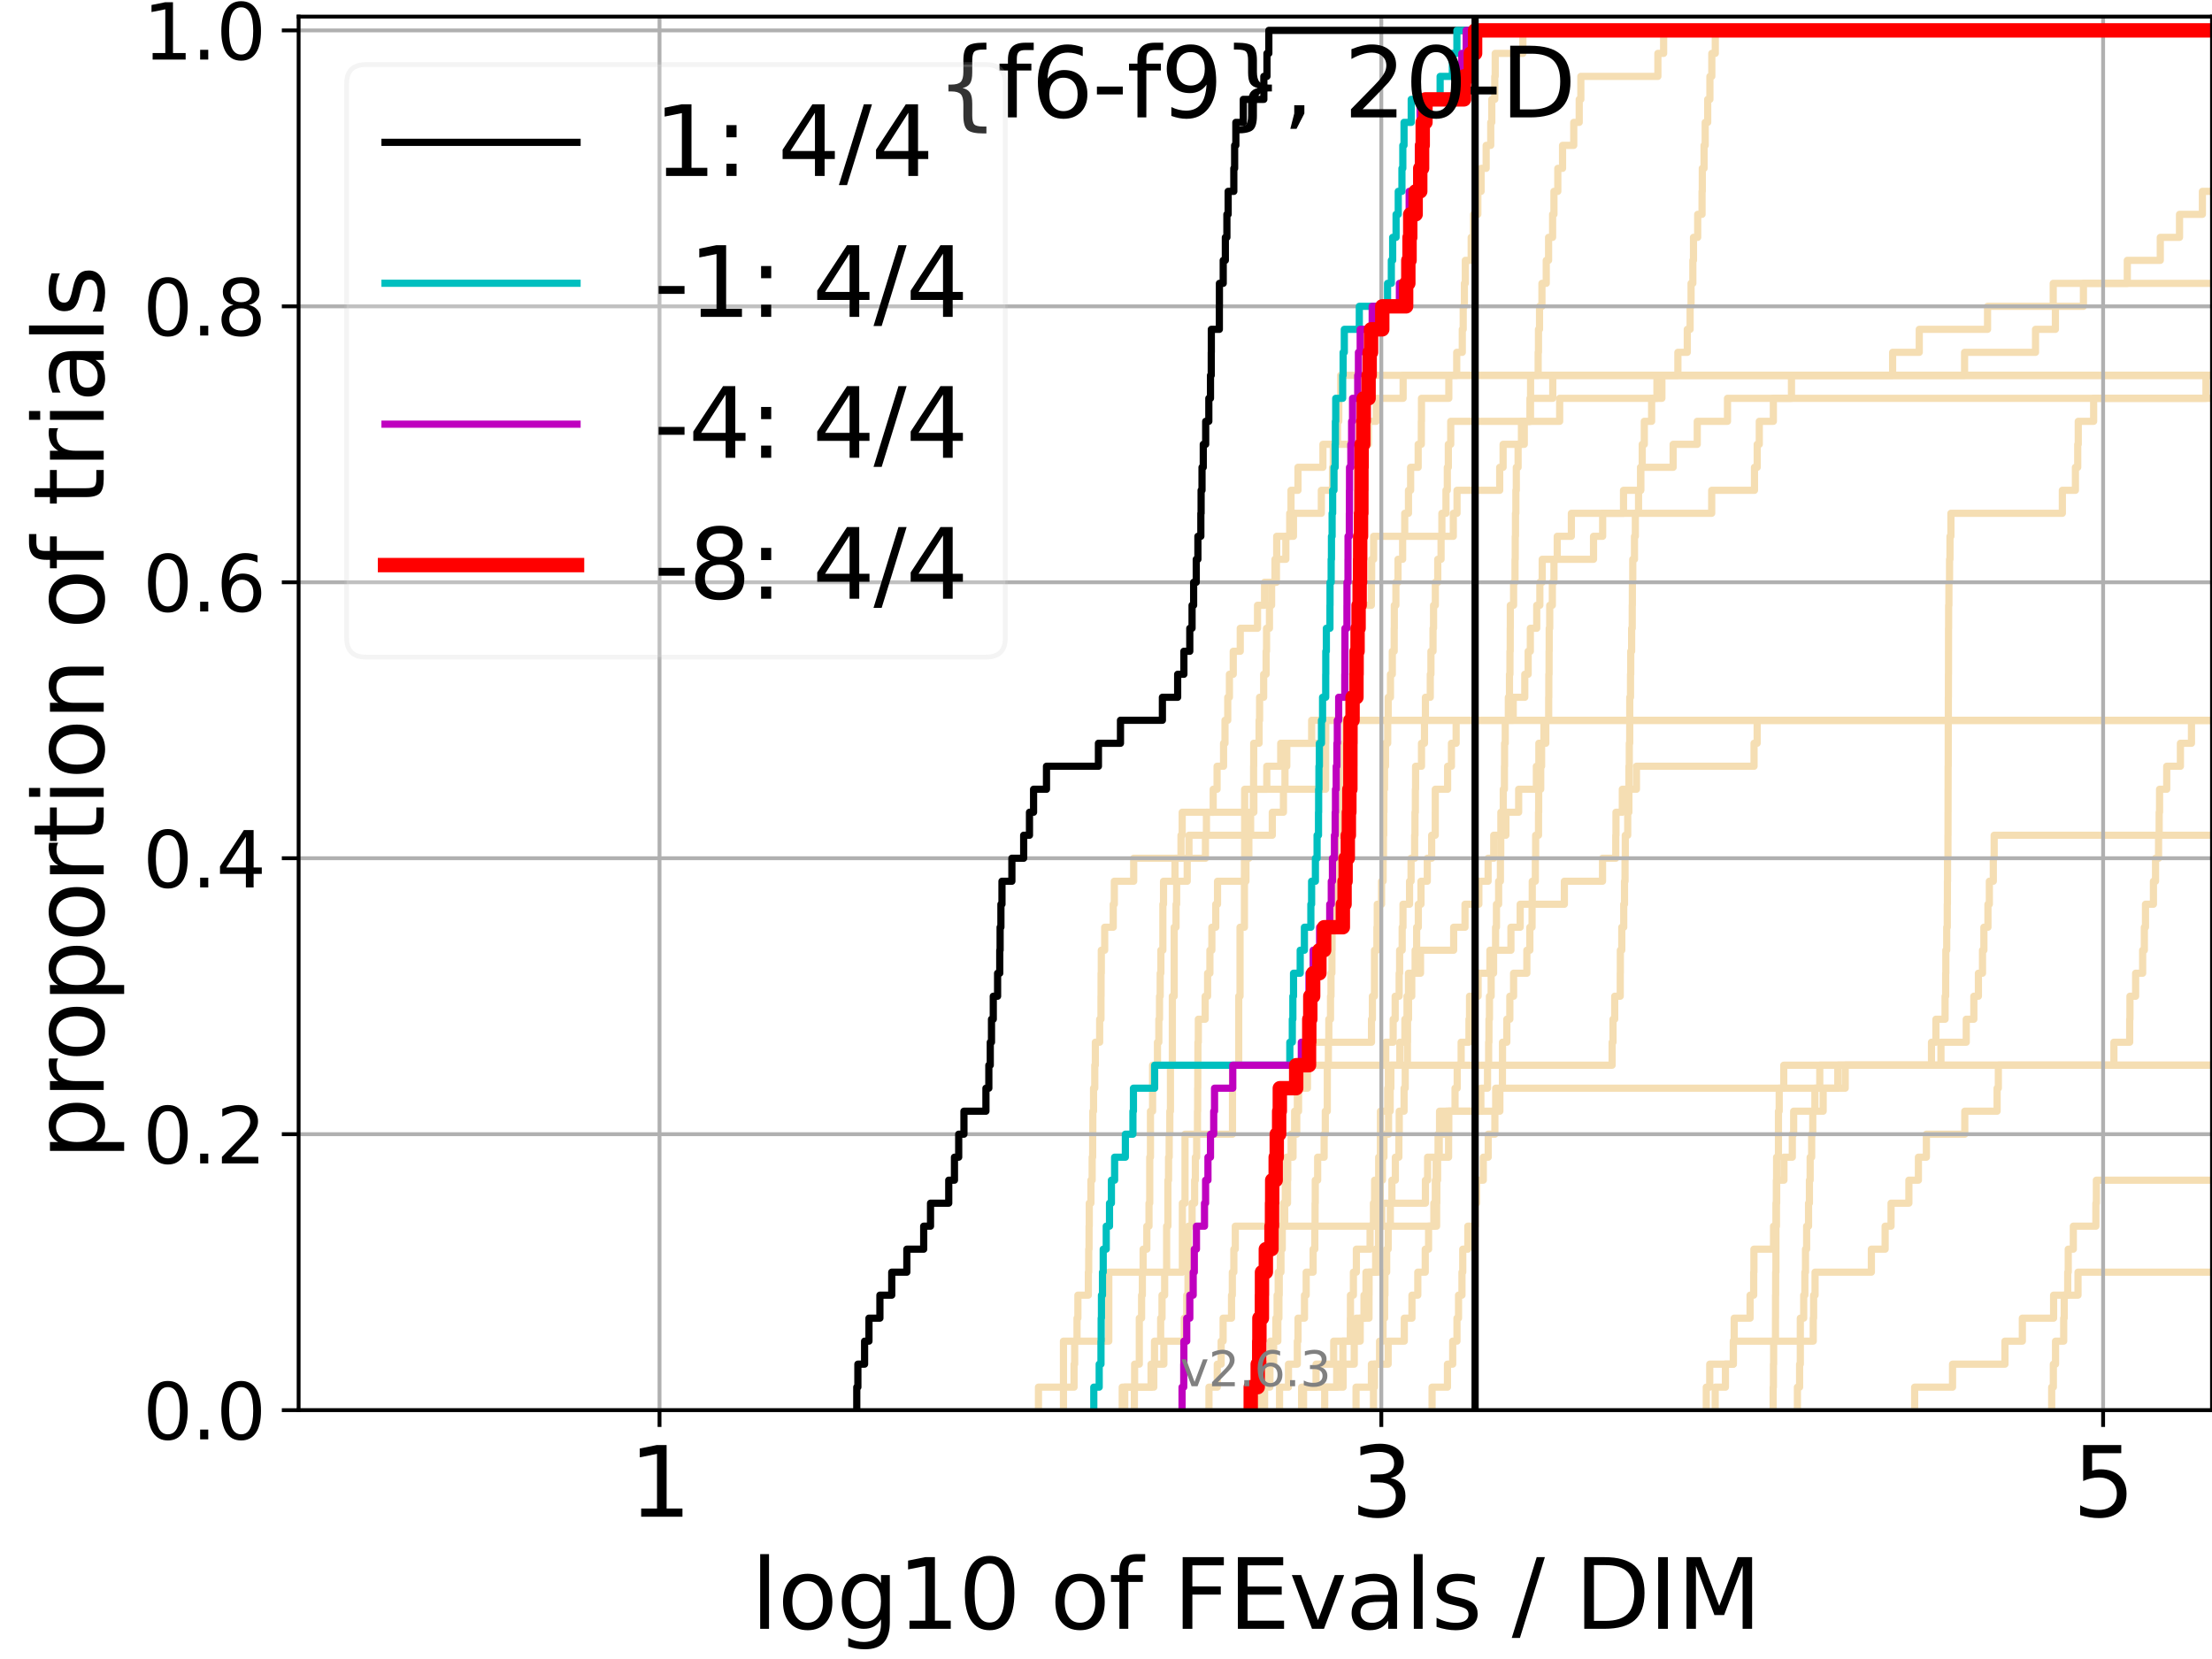 <?xml version="1.0" encoding="utf-8" standalone="no"?>
<!DOCTYPE svg PUBLIC "-//W3C//DTD SVG 1.1//EN"
  "http://www.w3.org/Graphics/SVG/1.1/DTD/svg11.dtd">
<svg xmlns:xlink="http://www.w3.org/1999/xlink" width="460.8pt" height="345.6pt" viewBox="0 0 460.8 345.6" xmlns="http://www.w3.org/2000/svg" version="1.1">
 <defs>
  <style type="text/css">*{stroke-linejoin: round; stroke-linecap: butt}</style>
 </defs>
 <g id="figure_1">
  <g id="patch_1">
   <path d="M 0 345.6 
L 460.8 345.6 
L 460.8 0 
L 0 0 
z
" style="fill: #ffffff"/>
  </g>
  <g id="axes_1">
   <g id="patch_2">
    <path d="M 62.208 293.76 
L 460.8 293.76 
L 460.8 3.456 
L 62.208 3.456 
z
" style="fill: #ffffff"/>
   </g>
   <g id="line2d_1">
    <path d="M 233.778 293.76 
L 233.778 288.97 
L 236.359 288.97 
L 236.359 284.179 
L 237.337 284.179 
L 237.337 279.389 
L 237.337 279.389 
L 237.337 274.598 
L 237.815 274.598 
L 237.815 269.808 
L 237.973 269.808 
L 237.973 265.017 
L 238.13 265.017 
L 238.13 260.227 
L 238.904 260.227 
L 238.904 255.436 
L 239.36 255.436 
L 239.36 250.646 
L 239.511 250.646 
L 239.511 245.855 
L 239.511 245.855 
L 239.511 241.065 
L 239.661 241.065 
L 239.661 236.274 
L 239.661 236.274 
L 239.661 231.484 
L 240.106 231.484 
L 240.106 226.693 
L 240.106 226.693 
L 240.106 221.903 
L 241.123 221.903 
L 241.123 217.112 
L 241.408 217.112 
L 241.408 212.322 
L 241.549 212.322 
L 241.549 207.531 
L 241.69 207.531 
L 241.69 202.741 
L 241.83 202.741 
L 241.83 197.95 
L 242.247 197.95 
L 242.247 193.16 
L 242.247 193.16 
L 242.247 188.369 
L 242.385 188.369 
L 242.385 183.579 
L 244.772 183.579 
L 244.772 178.788 
L 246.027 178.788 
L 246.027 173.998 
L 246.272 173.998 
L 246.272 169.207 
L 261.203 169.207 
L 261.203 164.417 
L 263.894 164.417 
L 263.894 159.626 
L 266.802 159.626 
L 266.802 154.836 
L 273.241 154.836 
L 273.241 150.045 
L 273.241 150.045 
L 273.241 150.045 
L 460.8 150.045 
" clip-path="url(#p9263cf7806)" style="fill: none; stroke: #f5deb3; stroke-width: 1.5; stroke-linecap: square"/>
   </g>
   <g id="line2d_2"/>
   <g id="line2d_3">
    <path d="M 234.302 293.76 
L 234.302 288.97 
L 239.789 288.97 
L 239.789 284.179 
L 242.451 284.179 
L 242.451 279.389 
L 246.705 279.389 
L 246.705 274.598 
L 247.218 274.598 
L 247.218 269.808 
L 247.482 269.808 
L 247.482 265.017 
L 247.504 265.017 
L 247.504 260.227 
L 247.594 260.227 
L 247.594 255.436 
L 248.334 255.436 
L 248.334 250.646 
L 248.865 250.646 
L 248.865 245.855 
L 249.015 245.855 
L 249.015 241.065 
L 249.286 241.065 
L 249.286 236.274 
L 249.456 236.274 
L 249.456 231.484 
L 249.498 231.484 
L 249.498 226.693 
L 249.524 226.693 
L 249.524 221.903 
L 249.55 221.903 
L 249.55 217.112 
L 249.634 217.112 
L 249.634 212.322 
L 251.061 212.322 
L 251.061 207.531 
L 251.565 207.531 
L 251.565 202.741 
L 252.046 202.741 
L 252.046 197.95 
L 252.453 197.95 
L 252.453 193.16 
L 253.266 193.16 
L 253.266 188.369 
L 253.634 188.369 
L 253.634 183.579 
L 259.553 183.579 
L 259.553 178.788 
L 260.159 178.788 
L 260.159 173.998 
L 260.526 173.998 
L 260.526 169.207 
L 261.092 169.207 
L 261.092 164.417 
L 261.148 164.417 
L 261.148 159.626 
L 261.17 159.626 
L 261.17 154.836 
L 262.289 154.836 
L 262.289 150.045 
L 262.4 150.045 
L 262.4 145.255 
L 263.244 145.255 
L 263.244 140.464 
L 263.752 140.464 
L 263.752 135.674 
L 263.843 135.674 
L 263.843 130.883 
L 264.452 130.883 
L 264.452 126.093 
L 264.899 126.093 
L 264.899 121.302 
L 265.9 121.302 
L 265.9 116.512 
L 267.864 116.512 
L 267.864 111.721 
L 269.452 111.721 
L 269.452 106.931 
L 275.258 106.931 
L 275.258 102.14 
L 277.59 102.14 
L 277.59 97.35 
L 277.748 97.35 
L 277.748 92.559 
L 278.63 92.559 
L 278.63 87.769 
L 278.892 87.769 
L 278.892 82.978 
L 279.28 82.978 
L 279.28 78.188 
L 279.28 78.188 
L 279.28 78.188 
L 460.8 78.188 
" clip-path="url(#p9263cf7806)" style="fill: none; stroke: #f5deb3; stroke-width: 1.5; stroke-linecap: square"/>
   </g>
   <g id="line2d_4">
    <path d="M 275.956 293.76 
L 275.956 288.97 
L 279.798 288.97 
L 279.798 284.179 
L 282.116 284.179 
L 282.116 279.389 
L 282.521 279.389 
L 282.521 274.598 
L 285.189 274.598 
L 285.189 269.808 
L 285.205 269.808 
L 285.205 265.017 
L 286.57 265.017 
L 286.57 260.227 
L 287.158 260.227 
L 287.158 255.436 
L 287.171 255.436 
L 287.171 250.646 
L 287.523 250.646 
L 287.523 245.855 
L 287.983 245.855 
L 287.983 241.065 
L 288.303 241.065 
L 288.303 236.274 
L 289.258 236.274 
L 289.258 231.484 
L 289.596 231.484 
L 289.596 226.693 
L 289.744 226.693 
L 289.744 221.903 
L 291.609 221.903 
L 291.609 217.112 
L 292.665 217.112 
L 292.665 212.322 
L 293.11 212.322 
L 293.11 207.531 
L 293.404 207.531 
L 293.404 202.741 
L 295.921 202.741 
L 295.921 197.95 
L 302.823 197.95 
L 302.823 193.16 
L 305.19 193.16 
L 305.19 188.369 
L 308.073 188.369 
L 308.073 183.579 
L 309.998 183.579 
L 309.998 178.788 
L 311.174 178.788 
L 311.174 173.998 
L 313.708 173.998 
L 313.708 169.207 
L 316.363 169.207 
L 316.363 164.417 
L 320.056 164.417 
L 320.056 159.626 
L 320.572 159.626 
L 320.572 154.836 
L 322.021 154.836 
L 322.021 150.045 
L 322.021 150.045 
L 322.021 150.045 
L 460.8 150.045 
" clip-path="url(#p9263cf7806)" style="fill: none; stroke: #f5deb3; stroke-width: 1.5; stroke-linecap: square"/>
   </g>
   <g id="line2d_5"/>
   <g id="line2d_6"/>
   <g id="line2d_7">
    <path d="M 263.437 293.76 
L 263.437 288.97 
L 263.799 288.97 
L 263.799 284.179 
L 265.321 284.179 
L 265.321 279.389 
L 265.788 279.389 
L 265.788 274.598 
L 266.049 274.598 
L 266.049 269.808 
L 266.274 269.808 
L 266.274 265.017 
L 266.845 265.017 
L 266.845 260.227 
L 267.12 260.227 
L 267.12 255.436 
L 267.362 255.436 
L 267.362 250.646 
L 268.213 250.646 
L 268.213 245.855 
L 268.261 245.855 
L 268.261 241.065 
L 268.965 241.065 
L 268.965 236.274 
L 270.134 236.274 
L 270.134 231.484 
L 270.262 231.484 
L 270.262 226.693 
L 271.794 226.693 
L 271.794 221.903 
L 288.676 221.903 
L 288.676 217.112 
L 290.222 217.112 
L 290.222 212.322 
L 290.64 212.322 
L 290.64 207.531 
L 291.47 207.531 
L 291.47 202.741 
L 291.568 202.741 
L 291.568 197.95 
L 292.098 197.95 
L 292.098 193.16 
L 292.266 193.16 
L 292.266 188.369 
L 293.636 188.369 
L 293.636 183.579 
L 293.95 183.579 
L 293.95 178.788 
L 294.695 178.788 
L 294.695 173.998 
L 294.765 173.998 
L 294.765 169.207 
L 294.846 169.207 
L 294.846 164.417 
L 294.892 164.417 
L 294.892 159.626 
L 296.124 159.626 
L 296.124 154.836 
L 296.746 154.836 
L 296.746 150.045 
L 296.94 150.045 
L 296.94 145.255 
L 297.953 145.255 
L 297.953 140.464 
L 298.091 140.464 
L 298.091 135.674 
L 298.524 135.674 
L 298.524 130.883 
L 298.635 130.883 
L 298.635 126.093 
L 299.009 126.093 
L 299.009 121.302 
L 299.512 121.302 
L 299.512 116.512 
L 300.2 116.512 
L 300.2 111.721 
L 300.37 111.721 
L 300.37 106.931 
L 301.22 106.931 
L 301.22 102.14 
L 301.504 102.14 
L 301.504 97.35 
L 301.714 97.35 
L 301.714 92.559 
L 302.215 92.559 
L 302.215 87.769 
L 324.908 87.769 
L 324.908 82.978 
L 346.203 82.978 
L 346.203 78.188 
L 409.258 78.188 
L 409.258 73.397 
L 424.037 73.397 
L 424.037 68.607 
L 428.175 68.607 
L 428.175 63.816 
L 434.017 63.816 
L 434.017 59.026 
L 443.157 59.026 
L 443.157 54.235 
L 450.027 54.235 
L 450.027 49.445 
L 454.034 49.445 
L 454.034 44.654 
L 458.799 44.654 
L 458.799 39.864 
L 461.8 39.864 
" clip-path="url(#p9263cf7806)" style="fill: none; stroke: #f5deb3; stroke-width: 1.5; stroke-linecap: square"/>
   </g>
   <g id="line2d_8">
    <path d="M 369.38 293.76 
L 369.38 288.97 
L 369.438 288.97 
L 369.438 284.179 
L 369.483 284.179 
L 369.483 279.389 
L 369.865 279.389 
L 369.865 274.598 
L 369.877 274.598 
L 369.877 269.808 
L 369.903 269.808 
L 369.903 265.017 
L 369.958 265.017 
L 369.958 260.227 
L 369.96 260.227 
L 369.96 255.436 
L 369.975 255.436 
L 369.975 250.646 
L 370.054 250.646 
L 370.054 245.855 
L 370.097 245.855 
L 370.097 241.065 
L 370.484 241.065 
L 370.484 236.274 
L 370.485 236.274 
L 370.485 231.484 
L 370.64 231.484 
L 370.64 226.693 
L 371.589 226.693 
L 371.589 221.903 
L 371.589 221.903 
L 371.589 221.903 
L 460.8 221.903 
" clip-path="url(#p9263cf7806)" style="fill: none; stroke: #f5deb3; stroke-width: 1.5; stroke-linecap: square"/>
   </g>
   <g id="line2d_9">
    <path d="M 262.626 293.76 
L 262.626 288.97 
L 264.546 288.97 
L 264.546 284.179 
L 264.662 284.179 
L 264.662 279.389 
L 266.195 279.389 
L 266.195 274.598 
L 266.421 274.598 
L 266.421 269.808 
L 266.487 269.808 
L 266.487 265.017 
L 266.718 265.017 
L 266.718 260.227 
L 267.046 260.227 
L 267.046 255.436 
L 267.632 255.436 
L 267.632 250.646 
L 267.753 250.646 
L 267.753 245.855 
L 268.032 245.855 
L 268.032 241.065 
L 269.363 241.065 
L 269.363 236.274 
L 269.694 236.274 
L 269.694 231.484 
L 270.518 231.484 
L 270.518 226.693 
L 272.366 226.693 
L 272.366 221.903 
L 273.118 221.903 
L 273.118 217.112 
L 285.709 217.112 
L 285.709 212.322 
L 285.893 212.322 
L 285.893 207.531 
L 286.329 207.531 
L 286.329 202.741 
L 286.333 202.741 
L 286.333 197.95 
L 286.835 197.95 
L 286.835 193.16 
L 286.911 193.16 
L 286.911 188.369 
L 287.805 188.369 
L 287.805 183.579 
L 288.131 183.579 
L 288.131 178.788 
L 288.197 178.788 
L 288.197 173.998 
L 288.261 173.998 
L 288.261 169.207 
L 288.298 169.207 
L 288.298 164.417 
L 288.42 164.417 
L 288.42 159.626 
L 288.627 159.626 
L 288.627 154.836 
L 289.085 154.836 
L 289.085 150.045 
L 289.188 150.045 
L 289.188 145.255 
L 289.66 145.255 
L 289.66 140.464 
L 290.044 140.464 
L 290.044 135.674 
L 290.434 135.674 
L 290.434 130.883 
L 290.461 130.883 
L 290.461 126.093 
L 290.79 126.093 
L 290.79 121.302 
L 291.232 121.302 
L 291.232 116.512 
L 292.195 116.512 
L 292.195 111.721 
L 292.628 111.721 
L 292.628 106.931 
L 293.413 106.931 
L 293.413 102.14 
L 293.86 102.14 
L 293.86 97.35 
L 295.431 97.35 
L 295.431 92.559 
L 296.089 92.559 
L 296.089 87.769 
L 296.119 87.769 
L 296.119 82.978 
L 301.815 82.978 
L 301.815 78.188 
L 303.462 78.188 
L 303.462 73.397 
L 304.622 73.397 
L 304.622 68.607 
L 304.812 68.607 
L 304.812 63.816 
L 305.059 63.816 
L 305.059 59.026 
L 305.253 59.026 
L 305.253 54.235 
L 306.475 54.235 
L 306.475 49.445 
L 306.964 49.445 
L 306.964 44.654 
L 307.856 44.654 
L 307.856 39.864 
L 308.543 39.864 
L 308.543 35.073 
L 309.595 35.073 
L 309.595 30.283 
L 310.548 30.283 
L 310.548 25.492 
L 310.765 25.492 
L 310.765 20.702 
L 311.389 20.702 
L 311.389 15.911 
L 311.481 15.911 
L 311.481 11.121 
L 317.246 11.121 
L 317.246 6.33 
L 317.246 6.33 
L 317.246 6.33 
L 460.8 6.33 
" clip-path="url(#p9263cf7806)" style="fill: none; stroke: #f5deb3; stroke-width: 1.5; stroke-linecap: square"/>
   </g>
   <g id="line2d_10">
    <path d="M 427.403 293.76 
L 427.403 288.97 
L 427.75 288.97 
L 427.75 284.179 
L 428.206 284.179 
L 428.206 279.389 
L 429.906 279.389 
L 429.906 274.598 
L 430.014 274.598 
L 430.014 269.808 
L 430.743 269.808 
L 430.743 265.017 
L 430.852 265.017 
L 430.852 260.227 
L 431.912 260.227 
L 431.912 255.436 
L 436.611 255.436 
L 436.611 250.646 
L 436.711 250.646 
L 436.711 245.855 
L 436.711 245.855 
L 436.711 245.855 
L 460.8 245.855 
" clip-path="url(#p9263cf7806)" style="fill: none; stroke: #f5deb3; stroke-width: 1.5; stroke-linecap: square"/>
   </g>
   <g id="line2d_11">
    <path d="M 271.553 293.76 
L 271.553 288.97 
L 274.157 288.97 
L 274.157 284.179 
L 277.841 284.179 
L 277.841 279.389 
L 283.353 279.389 
L 283.353 274.598 
L 284.147 274.598 
L 284.147 269.808 
L 284.56 269.808 
L 284.56 265.017 
L 287.347 265.017 
L 287.347 260.227 
L 287.39 260.227 
L 287.39 255.436 
L 287.85 255.436 
L 287.85 250.646 
L 296.939 250.646 
L 296.939 245.855 
L 297.401 245.855 
L 297.401 241.065 
L 299.82 241.065 
L 299.82 236.274 
L 301.312 236.274 
L 301.312 231.484 
L 312.448 231.484 
L 312.448 226.693 
L 382.848 226.693 
L 382.848 221.903 
L 402.365 221.903 
L 402.365 217.112 
L 403.289 217.112 
L 403.289 212.322 
L 405.194 212.322 
L 405.194 207.531 
L 405.32 207.531 
L 405.32 202.741 
L 405.353 202.741 
L 405.353 197.95 
L 405.537 197.95 
L 405.537 193.16 
L 405.654 193.16 
L 405.654 188.369 
L 405.683 188.369 
L 405.683 183.579 
L 405.71 183.579 
L 405.71 178.788 
L 405.794 178.788 
L 405.794 173.998 
L 405.811 173.998 
L 405.811 169.207 
L 405.818 169.207 
L 405.818 164.417 
L 405.828 164.417 
L 405.828 159.626 
L 405.853 159.626 
L 405.853 154.836 
L 405.855 154.836 
L 405.855 150.045 
L 405.876 150.045 
L 405.876 145.255 
L 405.893 145.255 
L 405.893 140.464 
L 405.911 140.464 
L 405.911 135.674 
L 405.914 135.674 
L 405.914 130.883 
L 405.935 130.883 
L 405.935 126.093 
L 405.996 126.093 
L 405.996 121.302 
L 406.128 121.302 
L 406.128 116.512 
L 406.22 116.512 
L 406.22 111.721 
L 406.41 111.721 
L 406.41 106.931 
L 429.625 106.931 
L 429.625 102.14 
L 432.347 102.14 
L 432.347 97.35 
L 432.829 97.35 
L 432.829 92.559 
L 432.939 92.559 
L 432.939 87.769 
L 436.144 87.769 
L 436.144 82.978 
L 459.545 82.978 
L 459.545 78.188 
L 459.545 78.188 
L 459.545 78.188 
L 460.8 78.188 
" clip-path="url(#p9263cf7806)" style="fill: none; stroke: #f5deb3; stroke-width: 1.5; stroke-linecap: square"/>
   </g>
   <g id="line2d_12">
    <path d="M 236.312 293.76 
L 236.312 288.97 
L 240.358 288.97 
L 240.358 284.179 
L 240.504 284.179 
L 240.504 279.389 
L 241.79 279.389 
L 241.79 274.598 
L 242.069 274.598 
L 242.069 269.808 
L 242.62 269.808 
L 242.62 265.017 
L 243.028 265.017 
L 243.028 260.227 
L 243.028 260.227 
L 243.028 255.436 
L 243.296 255.436 
L 243.296 250.646 
L 243.296 250.646 
L 243.296 245.855 
L 243.43 245.855 
L 243.43 241.065 
L 243.563 241.065 
L 243.563 236.274 
L 243.695 236.274 
L 243.695 231.484 
L 243.827 231.484 
L 243.827 226.693 
L 243.827 226.693 
L 243.827 221.903 
L 244.22 221.903 
L 244.22 217.112 
L 244.22 217.112 
L 244.22 212.322 
L 244.22 212.322 
L 244.22 207.531 
L 244.607 207.531 
L 244.607 202.741 
L 244.607 202.741 
L 244.607 197.95 
L 244.607 197.95 
L 244.607 193.16 
L 244.991 193.16 
L 244.991 188.369 
L 245.118 188.369 
L 245.118 183.579 
L 247.319 183.579 
L 247.319 178.788 
L 251.112 178.788 
L 251.112 173.998 
L 265.044 173.998 
L 265.044 169.207 
L 267.365 169.207 
L 267.365 164.417 
L 267.683 164.417 
L 267.683 159.626 
L 268.061 159.626 
L 268.061 154.836 
L 276.127 154.836 
L 276.127 150.045 
L 276.127 150.045 
L 276.127 150.045 
L 460.8 150.045 
" clip-path="url(#p9263cf7806)" style="fill: none; stroke: #f5deb3; stroke-width: 1.5; stroke-linecap: square"/>
   </g>
   <g id="line2d_13"/>
   <g id="line2d_14"/>
   <g id="line2d_15"/>
   <g id="line2d_16">
    <path d="M 355.447 293.76 
L 355.447 288.97 
L 356.17 288.97 
L 356.17 284.179 
L 361.086 284.179 
L 361.086 279.389 
L 377.734 279.389 
L 377.734 274.598 
L 377.809 274.598 
L 377.809 269.808 
L 378.11 269.808 
L 378.11 265.017 
L 389.841 265.017 
L 389.841 260.227 
L 392.707 260.227 
L 392.707 255.436 
L 393.942 255.436 
L 393.942 250.646 
L 397.655 250.646 
L 397.655 245.855 
L 399.639 245.855 
L 399.639 241.065 
L 401.302 241.065 
L 401.302 236.274 
L 409.3 236.274 
L 409.3 231.484 
L 416.034 231.484 
L 416.034 226.693 
L 416.292 226.693 
L 416.292 221.903 
L 440.367 221.903 
L 440.367 217.112 
L 443.654 217.112 
L 443.654 212.322 
L 443.708 212.322 
L 443.708 207.531 
L 444.891 207.531 
L 444.891 202.741 
L 446.353 202.741 
L 446.353 197.95 
L 446.705 197.95 
L 446.705 193.16 
L 446.943 193.16 
L 446.943 188.369 
L 448.599 188.369 
L 448.599 183.579 
L 449.038 183.579 
L 449.038 178.788 
L 449.671 178.788 
L 449.671 173.998 
L 449.792 173.998 
L 449.792 169.207 
L 449.875 169.207 
L 449.875 164.417 
L 451.369 164.417 
L 451.369 159.626 
L 454.222 159.626 
L 454.222 154.836 
L 456.524 154.836 
L 456.524 150.045 
L 461.8 150.045 
" clip-path="url(#p9263cf7806)" style="fill: none; stroke: #f5deb3; stroke-width: 1.5; stroke-linecap: square"/>
   </g>
   <g id="line2d_17">
    <path d="M 357.306 293.76 
L 357.306 288.97 
L 359.439 288.97 
L 359.439 284.179 
L 361.082 284.179 
L 361.082 279.389 
L 361.268 279.389 
L 361.268 274.598 
L 364.577 274.598 
L 364.577 269.808 
L 365.325 269.808 
L 365.325 265.017 
L 365.374 265.017 
L 365.374 260.227 
L 369.46 260.227 
L 369.46 255.436 
L 370.048 255.436 
L 370.048 250.646 
L 370.113 250.646 
L 370.113 245.855 
L 371.629 245.855 
L 371.629 241.065 
L 373.37 241.065 
L 373.37 236.274 
L 373.655 236.274 
L 373.655 231.484 
L 379.799 231.484 
L 379.799 226.693 
L 384.39 226.693 
L 384.39 221.903 
L 404.338 221.903 
L 404.338 217.112 
L 409.607 217.112 
L 409.607 212.322 
L 411.186 212.322 
L 411.186 207.531 
L 412.138 207.531 
L 412.138 202.741 
L 412.992 202.741 
L 412.992 197.95 
L 413.283 197.95 
L 413.283 193.16 
L 414.125 193.16 
L 414.125 188.369 
L 414.419 188.369 
L 414.419 183.579 
L 415.243 183.579 
L 415.243 178.788 
L 415.423 178.788 
L 415.423 173.998 
L 415.423 173.998 
L 415.423 173.998 
L 460.8 173.998 
" clip-path="url(#p9263cf7806)" style="fill: none; stroke: #f5deb3; stroke-width: 1.5; stroke-linecap: square"/>
   </g>
   <g id="line2d_18">
    <path d="M 216.331 293.76 
L 216.331 288.97 
L 223.744 288.97 
L 223.744 284.179 
L 223.872 284.179 
L 223.872 279.389 
L 224.364 279.389 
L 224.364 274.598 
L 224.546 274.598 
L 224.546 269.808 
L 226.723 269.808 
L 226.723 265.017 
L 226.797 265.017 
L 226.797 260.227 
L 226.871 260.227 
L 226.871 255.436 
L 226.913 255.436 
L 226.913 250.646 
L 227.259 250.646 
L 227.259 245.855 
L 227.518 245.855 
L 227.518 241.065 
L 227.621 241.065 
L 227.621 236.274 
L 227.652 236.274 
L 227.652 231.484 
L 227.806 231.484 
L 227.806 226.693 
L 228.061 226.693 
L 228.061 221.903 
L 228.182 221.903 
L 228.182 217.112 
L 229.081 217.112 
L 229.081 212.322 
L 229.355 212.322 
L 229.355 207.531 
L 229.375 207.531 
L 229.375 202.741 
L 229.424 202.741 
L 229.424 197.95 
L 230.127 197.95 
L 230.127 193.16 
L 231.909 193.16 
L 231.909 188.369 
L 232.134 188.369 
L 232.134 183.579 
L 236.169 183.579 
L 236.169 178.788 
L 247.683 178.788 
L 247.683 173.998 
L 251.322 173.998 
L 251.322 169.207 
L 252.731 169.207 
L 252.731 164.417 
L 253.541 164.417 
L 253.541 159.626 
L 254.891 159.626 
L 254.891 154.836 
L 255.189 154.836 
L 255.189 150.045 
L 255.764 150.045 
L 255.764 145.255 
L 256.11 145.255 
L 256.11 140.464 
L 256.909 140.464 
L 256.909 135.674 
L 258.366 135.674 
L 258.366 130.883 
L 261.964 130.883 
L 261.964 126.093 
L 263.43 126.093 
L 263.43 121.302 
L 265.602 121.302 
L 265.602 116.512 
L 265.96 116.512 
L 265.96 111.721 
L 268.67 111.721 
L 268.67 106.931 
L 268.939 106.931 
L 268.939 102.14 
L 270.393 102.14 
L 270.393 97.35 
L 275.586 97.35 
L 275.586 92.559 
L 285.063 92.559 
L 285.063 87.769 
L 286.699 87.769 
L 286.699 82.978 
L 292.298 82.978 
L 292.298 78.188 
L 292.298 78.188 
L 292.298 78.188 
L 460.8 78.188 
" clip-path="url(#p9263cf7806)" style="fill: none; stroke: #f5deb3; stroke-width: 1.5; stroke-linecap: square"/>
   </g>
   <g id="line2d_19"/>
   <g id="line2d_20">
    <path d="M 282.49 293.76 
L 282.49 288.97 
L 285.69 288.97 
L 285.69 284.179 
L 289.179 284.179 
L 289.179 279.389 
L 292.542 279.389 
L 292.542 274.598 
L 294.135 274.598 
L 294.135 269.808 
L 295.353 269.808 
L 295.353 265.017 
L 296.906 265.017 
L 296.906 260.227 
L 297.599 260.227 
L 297.599 255.436 
L 298.699 255.436 
L 298.699 250.646 
L 299.003 250.646 
L 299.003 245.855 
L 299.18 245.855 
L 299.18 241.065 
L 301.767 241.065 
L 301.767 236.274 
L 301.811 236.274 
L 301.811 231.484 
L 303.109 231.484 
L 303.109 226.693 
L 303.562 226.693 
L 303.562 221.903 
L 304.383 221.903 
L 304.383 217.112 
L 306.012 217.112 
L 306.012 212.322 
L 306.13 212.322 
L 306.13 207.531 
L 307.913 207.531 
L 307.913 202.741 
L 310.375 202.741 
L 310.375 197.95 
L 314.753 197.95 
L 314.753 193.16 
L 316.68 193.16 
L 316.68 188.369 
L 325.886 188.369 
L 325.886 183.579 
L 333.837 183.579 
L 333.837 178.788 
L 336.592 178.788 
L 336.592 173.998 
L 336.636 173.998 
L 336.636 169.207 
L 337.957 169.207 
L 337.957 164.417 
L 340.899 164.417 
L 340.899 159.626 
L 365.4 159.626 
L 365.4 154.836 
L 366.048 154.836 
L 366.048 150.045 
L 366.048 150.045 
L 366.048 150.045 
L 460.8 150.045 
" clip-path="url(#p9263cf7806)" style="fill: none; stroke: #f5deb3; stroke-width: 1.5; stroke-linecap: square"/>
   </g>
   <g id="line2d_21"/>
   <g id="line2d_22">
    <path d="M 286.124 293.76 
L 286.124 288.97 
L 286.321 288.97 
L 286.321 284.179 
L 287.391 284.179 
L 287.391 279.389 
L 288.116 279.389 
L 288.116 274.598 
L 288.436 274.598 
L 288.436 269.808 
L 288.506 269.808 
L 288.506 265.017 
L 288.869 265.017 
L 288.869 260.227 
L 289.185 260.227 
L 289.185 255.436 
L 289.633 255.436 
L 289.633 250.646 
L 289.959 250.646 
L 289.959 245.855 
L 290.677 245.855 
L 290.677 241.065 
L 291.409 241.065 
L 291.409 236.274 
L 291.486 236.274 
L 291.486 231.484 
L 292.494 231.484 
L 292.494 226.693 
L 292.734 226.693 
L 292.734 221.903 
L 293.193 221.903 
L 293.193 217.112 
L 293.216 217.112 
L 293.216 212.322 
L 293.421 212.322 
L 293.421 207.531 
L 294.095 207.531 
L 294.095 202.741 
L 294.795 202.741 
L 294.795 197.95 
L 295.116 197.95 
L 295.116 193.16 
L 295.462 193.16 
L 295.462 188.369 
L 296.016 188.369 
L 296.016 183.579 
L 297.333 183.579 
L 297.333 178.788 
L 298.244 178.788 
L 298.244 173.998 
L 298.991 173.998 
L 298.991 169.207 
L 298.995 169.207 
L 298.995 164.417 
L 301.568 164.417 
L 301.568 159.626 
L 302.364 159.626 
L 302.364 154.836 
L 303.34 154.836 
L 303.34 150.045 
L 315.232 150.045 
L 315.232 145.255 
L 317.639 145.255 
L 317.639 140.464 
L 318.343 140.464 
L 318.343 135.674 
L 318.798 135.674 
L 318.798 130.883 
L 320.129 130.883 
L 320.129 126.093 
L 320.779 126.093 
L 320.779 121.302 
L 321.272 121.302 
L 321.272 116.512 
L 331.962 116.512 
L 331.962 111.721 
L 333.86 111.721 
L 333.86 106.931 
L 338.208 106.931 
L 338.208 102.14 
L 341.775 102.14 
L 341.775 97.35 
L 348.547 97.35 
L 348.547 92.559 
L 353.569 92.559 
L 353.569 87.769 
L 359.87 87.769 
L 359.87 82.978 
L 359.87 82.978 
L 359.87 82.978 
L 460.8 82.978 
" clip-path="url(#p9263cf7806)" style="fill: none; stroke: #f5deb3; stroke-width: 1.5; stroke-linecap: square"/>
   </g>
   <g id="line2d_23">
    <path d="M 398.857 293.76 
L 398.857 288.97 
L 406.75 288.97 
L 406.75 284.179 
L 417.67 284.179 
L 417.67 279.389 
L 421.292 279.389 
L 421.292 274.598 
L 427.803 274.598 
L 427.803 269.808 
L 432.887 269.808 
L 432.887 265.017 
L 432.887 265.017 
L 432.887 265.017 
L 460.8 265.017 
" clip-path="url(#p9263cf7806)" style="fill: none; stroke: #f5deb3; stroke-width: 1.5; stroke-linecap: square"/>
   </g>
   <g id="line2d_24">
    <path d="M 271.151 293.76 
L 271.151 288.97 
L 278.457 288.97 
L 278.457 284.179 
L 279.744 284.179 
L 279.744 279.389 
L 281.294 279.389 
L 281.294 274.598 
L 281.324 274.598 
L 281.324 269.808 
L 281.939 269.808 
L 281.939 265.017 
L 282.557 265.017 
L 282.557 260.227 
L 285.414 260.227 
L 285.414 255.436 
L 286.112 255.436 
L 286.112 250.646 
L 286.36 250.646 
L 286.36 245.855 
L 287.206 245.855 
L 287.206 241.065 
L 287.561 241.065 
L 287.561 236.274 
L 287.574 236.274 
L 287.574 231.484 
L 289.085 231.484 
L 289.085 226.693 
L 289.224 226.693 
L 289.224 221.903 
L 335.836 221.903 
L 335.836 217.112 
L 336.021 217.112 
L 336.021 212.322 
L 336.373 212.322 
L 336.373 207.531 
L 337.526 207.531 
L 337.526 202.741 
L 337.547 202.741 
L 337.547 197.95 
L 337.848 197.95 
L 337.848 193.16 
L 338.254 193.16 
L 338.254 188.369 
L 338.415 188.369 
L 338.415 183.579 
L 338.525 183.579 
L 338.525 178.788 
L 338.578 178.788 
L 338.578 173.998 
L 339.081 173.998 
L 339.081 169.207 
L 339.328 169.207 
L 339.328 164.417 
L 339.333 164.417 
L 339.333 159.626 
L 339.411 159.626 
L 339.411 154.836 
L 339.501 154.836 
L 339.501 150.045 
L 339.506 150.045 
L 339.506 145.255 
L 339.664 145.255 
L 339.664 140.464 
L 339.712 140.464 
L 339.712 135.674 
L 339.9 135.674 
L 339.9 130.883 
L 340.024 130.883 
L 340.024 126.093 
L 340.053 126.093 
L 340.053 121.302 
L 340.135 121.302 
L 340.135 116.512 
L 340.494 116.512 
L 340.494 111.721 
L 340.673 111.721 
L 340.673 106.931 
L 341.339 106.931 
L 341.339 102.14 
L 341.785 102.14 
L 341.785 97.35 
L 342.106 97.35 
L 342.106 92.559 
L 342.538 92.559 
L 342.538 87.769 
L 344.064 87.769 
L 344.064 82.978 
L 345.17 82.978 
L 345.17 78.188 
L 349.534 78.188 
L 349.534 73.397 
L 351.494 73.397 
L 351.494 68.607 
L 352.083 68.607 
L 352.083 63.816 
L 352.28 63.816 
L 352.28 59.026 
L 352.65 59.026 
L 352.65 54.235 
L 352.785 54.235 
L 352.785 49.445 
L 353.661 49.445 
L 353.661 44.654 
L 354.568 44.654 
L 354.568 39.864 
L 354.618 39.864 
L 354.618 35.073 
L 354.986 35.073 
L 354.986 30.283 
L 355.225 30.283 
L 355.225 25.492 
L 355.745 25.492 
L 355.745 20.702 
L 356.205 20.702 
L 356.205 15.911 
L 356.602 15.911 
L 356.602 11.121 
L 357.326 11.121 
L 357.326 6.33 
L 357.326 6.33 
L 357.326 6.33 
L 460.8 6.33 
" clip-path="url(#p9263cf7806)" style="fill: none; stroke: #f5deb3; stroke-width: 1.5; stroke-linecap: square"/>
   </g>
   <g id="line2d_25">
    <path d="M 374.432 293.76 
L 374.432 288.97 
L 374.891 288.97 
L 374.891 284.179 
L 375.038 284.179 
L 375.038 279.389 
L 375.039 279.389 
L 375.039 274.598 
L 375.744 274.598 
L 375.744 269.808 
L 375.985 269.808 
L 375.985 265.017 
L 376.115 265.017 
L 376.115 260.227 
L 376.355 260.227 
L 376.355 255.436 
L 376.753 255.436 
L 376.753 250.646 
L 376.935 250.646 
L 376.935 245.855 
L 377.09 245.855 
L 377.09 241.065 
L 377.402 241.065 
L 377.402 236.274 
L 377.632 236.274 
L 377.632 231.484 
L 378.078 231.484 
L 378.078 226.693 
L 379.091 226.693 
L 379.091 221.903 
L 379.091 221.903 
L 379.091 221.903 
L 460.8 221.903 
" clip-path="url(#p9263cf7806)" style="fill: none; stroke: #f5deb3; stroke-width: 1.5; stroke-linecap: square"/>
   </g>
   <g id="line2d_26">
    <path d="M 298.327 293.76 
L 298.327 288.97 
L 301.532 288.97 
L 301.532 284.179 
L 302.622 284.179 
L 302.622 279.389 
L 303.515 279.389 
L 303.515 274.598 
L 303.838 274.598 
L 303.838 269.808 
L 304.555 269.808 
L 304.555 265.017 
L 304.718 265.017 
L 304.718 260.227 
L 305.777 260.227 
L 305.777 255.436 
L 307.306 255.436 
L 307.306 250.646 
L 307.606 250.646 
L 307.606 245.855 
L 308.997 245.855 
L 308.997 241.065 
L 310.022 241.065 
L 310.022 236.274 
L 311.41 236.274 
L 311.41 231.484 
L 311.582 231.484 
L 311.582 226.693 
L 312.985 226.693 
L 312.985 221.903 
L 312.999 221.903 
L 312.999 217.112 
L 313.899 217.112 
L 313.899 212.322 
L 314.526 212.322 
L 314.526 207.531 
L 315.308 207.531 
L 315.308 202.741 
L 318.074 202.741 
L 318.074 197.95 
L 318.697 197.95 
L 318.697 193.16 
L 319.159 193.16 
L 319.159 188.369 
L 319.198 188.369 
L 319.198 183.579 
L 319.84 183.579 
L 319.84 178.788 
L 319.904 178.788 
L 319.904 173.998 
L 320.5 173.998 
L 320.5 169.207 
L 320.535 169.207 
L 320.535 164.417 
L 320.959 164.417 
L 320.959 159.626 
L 321.143 159.626 
L 321.143 154.836 
L 321.628 154.836 
L 321.628 150.045 
L 322.62 150.045 
L 322.62 145.255 
L 322.647 145.255 
L 322.647 140.464 
L 322.699 140.464 
L 322.699 135.674 
L 322.728 135.674 
L 322.728 130.883 
L 322.838 130.883 
L 322.838 126.093 
L 323.382 126.093 
L 323.382 121.302 
L 323.721 121.302 
L 323.721 116.512 
L 324.401 116.512 
L 324.401 111.721 
L 327.345 111.721 
L 327.345 106.931 
L 356.577 106.931 
L 356.577 102.14 
L 365.491 102.14 
L 365.491 97.35 
L 366.059 97.35 
L 366.059 92.559 
L 366.494 92.559 
L 366.494 87.769 
L 369.424 87.769 
L 369.424 82.978 
L 373.197 82.978 
L 373.197 78.188 
L 394.267 78.188 
L 394.267 73.397 
L 399.817 73.397 
L 399.817 68.607 
L 414.042 68.607 
L 414.042 63.816 
L 427.723 63.816 
L 427.723 59.026 
L 427.723 59.026 
L 427.723 59.026 
L 460.8 59.026 
" clip-path="url(#p9263cf7806)" style="fill: none; stroke: #f5deb3; stroke-width: 1.5; stroke-linecap: square"/>
   </g>
   <g id="line2d_27">
    <path d="M 266.553 293.76 
L 266.553 288.97 
L 268.412 288.97 
L 268.412 284.179 
L 270.257 284.179 
L 270.257 279.389 
L 270.401 279.389 
L 270.401 274.598 
L 271.746 274.598 
L 271.746 269.808 
L 272.101 269.808 
L 272.101 265.017 
L 273.548 265.017 
L 273.548 260.227 
L 273.901 260.227 
L 273.901 255.436 
L 273.954 255.436 
L 273.954 250.646 
L 273.993 250.646 
L 273.993 245.855 
L 274.492 245.855 
L 274.492 241.065 
L 275.841 241.065 
L 275.841 236.274 
L 276.083 236.274 
L 276.083 231.484 
L 276.5 231.484 
L 276.5 226.693 
L 276.505 226.693 
L 276.505 221.903 
L 276.727 221.903 
L 276.727 217.112 
L 276.816 217.112 
L 276.816 212.322 
L 277.171 212.322 
L 277.171 207.531 
L 277.272 207.531 
L 277.272 202.741 
L 277.46 202.741 
L 277.46 197.95 
L 277.492 197.95 
L 277.492 193.16 
L 277.557 193.16 
L 277.557 188.369 
L 277.892 188.369 
L 277.892 183.579 
L 277.984 183.579 
L 277.984 178.788 
L 278.337 178.788 
L 278.337 173.998 
L 279.362 173.998 
L 279.362 169.207 
L 279.711 169.207 
L 279.711 164.417 
L 279.792 164.417 
L 279.792 159.626 
L 279.96 159.626 
L 279.96 154.836 
L 280.304 154.836 
L 280.304 150.045 
L 281.627 150.045 
L 281.627 145.255 
L 282.294 145.255 
L 282.294 140.464 
L 282.394 140.464 
L 282.394 135.674 
L 283.041 135.674 
L 283.041 130.883 
L 283.258 130.883 
L 283.258 126.093 
L 285.68 126.093 
L 285.68 121.302 
L 285.737 121.302 
L 285.737 116.512 
L 286.153 116.512 
L 286.153 111.721 
L 302.753 111.721 
L 302.753 106.931 
L 303.527 106.931 
L 303.527 102.14 
L 312.417 102.14 
L 312.417 97.35 
L 313.123 97.35 
L 313.123 92.559 
L 316.946 92.559 
L 316.946 87.769 
L 318.824 87.769 
L 318.824 82.978 
L 323.467 82.978 
L 323.467 78.188 
L 323.467 78.188 
L 323.467 78.188 
L 460.8 78.188 
" clip-path="url(#p9263cf7806)" style="fill: none; stroke: #f5deb3; stroke-width: 1.5; stroke-linecap: square"/>
   </g>
   <g id="line2d_28">
    <path d="M 251.85 293.76 
L 251.85 288.97 
L 253.583 288.97 
L 253.583 284.179 
L 254.387 284.179 
L 254.387 279.389 
L 254.797 279.389 
L 254.797 274.598 
L 256.55 274.598 
L 256.55 269.808 
L 256.719 269.808 
L 256.719 265.017 
L 257.035 265.017 
L 257.035 260.227 
L 257.334 260.227 
L 257.334 255.436 
L 299.271 255.436 
L 299.271 250.646 
L 299.32 250.646 
L 299.32 245.855 
L 299.476 245.855 
L 299.476 241.065 
L 299.576 241.065 
L 299.576 236.274 
L 299.887 236.274 
L 299.887 231.484 
L 308.49 231.484 
L 308.49 226.693 
L 309.879 226.693 
L 309.879 221.903 
L 310.108 221.903 
L 310.108 217.112 
L 310.177 217.112 
L 310.177 212.322 
L 310.281 212.322 
L 310.281 207.531 
L 310.633 207.531 
L 310.633 202.741 
L 311.139 202.741 
L 311.139 197.95 
L 311.557 197.95 
L 311.557 193.16 
L 311.736 193.16 
L 311.736 188.369 
L 312.192 188.369 
L 312.192 183.579 
L 312.566 183.579 
L 312.566 178.788 
L 312.634 178.788 
L 312.634 173.998 
L 312.663 173.998 
L 312.663 169.207 
L 313.159 169.207 
L 313.159 164.417 
L 313.398 164.417 
L 313.398 159.626 
L 313.431 159.626 
L 313.431 154.836 
L 313.571 154.836 
L 313.571 150.045 
L 314.218 150.045 
L 314.218 145.255 
L 314.452 145.255 
L 314.452 140.464 
L 314.55 140.464 
L 314.55 135.674 
L 314.606 135.674 
L 314.606 130.883 
L 314.628 130.883 
L 314.628 126.093 
L 315.307 126.093 
L 315.307 121.302 
L 315.605 121.302 
L 315.605 116.512 
L 315.653 116.512 
L 315.653 111.721 
L 315.703 111.721 
L 315.703 106.931 
L 315.784 106.931 
L 315.784 102.14 
L 315.874 102.14 
L 315.874 97.35 
L 316.246 97.35 
L 316.246 92.559 
L 317.535 92.559 
L 317.535 87.769 
L 318.718 87.769 
L 318.718 82.978 
L 318.846 82.978 
L 318.846 78.188 
L 320.426 78.188 
L 320.426 73.397 
L 320.492 73.397 
L 320.492 68.607 
L 320.71 68.607 
L 320.71 63.816 
L 321.216 63.816 
L 321.216 59.026 
L 322.112 59.026 
L 322.112 54.235 
L 322.596 54.235 
L 322.596 49.445 
L 323.433 49.445 
L 323.433 44.654 
L 323.716 44.654 
L 323.716 39.864 
L 324.52 39.864 
L 324.52 35.073 
L 325.508 35.073 
L 325.508 30.283 
L 327.842 30.283 
L 327.842 25.492 
L 328.979 25.492 
L 328.979 20.702 
L 329.319 20.702 
L 329.319 15.911 
L 345.369 15.911 
L 345.369 11.121 
L 346.564 11.121 
L 346.564 6.33 
L 346.564 6.33 
L 346.564 6.33 
L 460.8 6.33 
" clip-path="url(#p9263cf7806)" style="fill: none; stroke: #f5deb3; stroke-width: 1.5; stroke-linecap: square"/>
   </g>
   <g id="line2d_29">
    <path d="M 221.538 293.76 
L 221.538 288.97 
L 221.538 288.97 
L 221.538 284.179 
L 221.538 284.179 
L 221.538 279.389 
L 230.984 279.389 
L 230.984 274.598 
L 230.984 274.598 
L 230.984 269.808 
L 230.984 269.808 
L 230.984 265.017 
L 246.307 265.017 
L 246.307 260.227 
L 246.307 260.227 
L 246.307 255.436 
L 246.307 255.436 
L 246.307 250.646 
L 246.86 250.646 
L 246.86 245.855 
L 246.86 245.855 
L 246.86 241.065 
L 246.86 241.065 
L 246.86 236.274 
L 256.753 236.274 
L 256.753 231.484 
L 256.753 231.484 
L 256.753 226.693 
L 256.753 226.693 
L 256.753 221.903 
L 258.048 221.903 
L 258.048 217.112 
L 258.048 217.112 
L 258.048 212.322 
L 258.048 212.322 
L 258.048 207.531 
L 258.322 207.531 
L 258.322 202.741 
L 258.322 202.741 
L 258.322 197.95 
L 258.322 197.95 
L 258.322 193.16 
L 259.238 193.16 
L 259.238 188.369 
L 259.238 188.369 
L 259.238 183.579 
L 259.238 183.579 
L 259.238 178.788 
L 259.285 178.788 
L 259.285 173.998 
L 259.285 173.998 
L 259.285 169.207 
L 259.285 169.207 
L 259.285 164.417 
L 276.143 164.417 
L 276.143 159.626 
L 276.143 159.626 
L 276.143 154.836 
L 276.143 154.836 
L 276.143 150.045 
L 276.143 150.045 
L 276.143 150.045 
L 460.8 150.045 
" clip-path="url(#p9263cf7806)" style="fill: none; stroke: #f5deb3; stroke-width: 1.5; stroke-linecap: square"/>
   </g>
   <g id="line2d_30"/>
   <g id="matplotlib.axis_1">
    <g id="xtick_1">
     <g id="line2d_31">
      <path d="M 137.39 293.76 
L 137.39 3.456 
" clip-path="url(#p9263cf7806)" style="fill: none; stroke: #b0b0b0; stroke-width: 0.8; stroke-linecap: square"/>
     </g>
     <g id="line2d_32">
      <defs>
       <path id="mbcfeb26c1b" d="M 0 0 
L 0 3.5 
" style="stroke: #000000; stroke-width: 0.8"/>
      </defs>
      <g>
       <use xlink:href="#mbcfeb26c1b" x="137.39" y="293.76" style="stroke: #000000; stroke-width: 0.8"/>
      </g>
     </g>
     <g id="text_1">
      <!-- 1 -->
      <g transform="translate(131.028 315.957)scale(0.2 -0.2)">
       <defs>
        <path id="DejaVuSans-31" d="M 794 531 
L 1825 531 
L 1825 4091 
L 703 3866 
L 703 4441 
L 1819 4666 
L 2450 4666 
L 2450 531 
L 3481 531 
L 3481 0 
L 794 0 
L 794 531 
z
" transform="scale(0.016)"/>
       </defs>
       <use xlink:href="#DejaVuSans-31"/>
      </g>
     </g>
    </g>
    <g id="xtick_2">
     <g id="line2d_33">
      <path d="M 287.754 293.76 
L 287.754 3.456 
" clip-path="url(#p9263cf7806)" style="fill: none; stroke: #b0b0b0; stroke-width: 0.8; stroke-linecap: square"/>
     </g>
     <g id="line2d_34">
      <g>
       <use xlink:href="#mbcfeb26c1b" x="287.754" y="293.76" style="stroke: #000000; stroke-width: 0.8"/>
      </g>
     </g>
     <g id="text_2">
      <!-- 3 -->
      <g transform="translate(281.392 315.957)scale(0.2 -0.2)">
       <defs>
        <path id="DejaVuSans-33" d="M 2597 2516 
Q 3050 2419 3304 2112 
Q 3559 1806 3559 1356 
Q 3559 666 3084 287 
Q 2609 -91 1734 -91 
Q 1441 -91 1130 -33 
Q 819 25 488 141 
L 488 750 
Q 750 597 1062 519 
Q 1375 441 1716 441 
Q 2309 441 2620 675 
Q 2931 909 2931 1356 
Q 2931 1769 2642 2001 
Q 2353 2234 1838 2234 
L 1294 2234 
L 1294 2753 
L 1863 2753 
Q 2328 2753 2575 2939 
Q 2822 3125 2822 3475 
Q 2822 3834 2567 4026 
Q 2313 4219 1838 4219 
Q 1578 4219 1281 4162 
Q 984 4106 628 3988 
L 628 4550 
Q 988 4650 1302 4700 
Q 1616 4750 1894 4750 
Q 2613 4750 3031 4423 
Q 3450 4097 3450 3541 
Q 3450 3153 3228 2886 
Q 3006 2619 2597 2516 
z
" transform="scale(0.016)"/>
       </defs>
       <use xlink:href="#DejaVuSans-33"/>
      </g>
     </g>
    </g>
    <g id="xtick_3">
     <g id="line2d_35">
      <path d="M 438.118 293.76 
L 438.118 3.456 
" clip-path="url(#p9263cf7806)" style="fill: none; stroke: #b0b0b0; stroke-width: 0.8; stroke-linecap: square"/>
     </g>
     <g id="line2d_36">
      <g>
       <use xlink:href="#mbcfeb26c1b" x="438.118" y="293.76" style="stroke: #000000; stroke-width: 0.8"/>
      </g>
     </g>
     <g id="text_3">
      <!-- 5 -->
      <g transform="translate(431.756 315.957)scale(0.2 -0.2)">
       <defs>
        <path id="DejaVuSans-35" d="M 691 4666 
L 3169 4666 
L 3169 4134 
L 1269 4134 
L 1269 2991 
Q 1406 3038 1543 3061 
Q 1681 3084 1819 3084 
Q 2600 3084 3056 2656 
Q 3513 2228 3513 1497 
Q 3513 744 3044 326 
Q 2575 -91 1722 -91 
Q 1428 -91 1123 -41 
Q 819 9 494 109 
L 494 744 
Q 775 591 1075 516 
Q 1375 441 1709 441 
Q 2250 441 2565 725 
Q 2881 1009 2881 1497 
Q 2881 1984 2565 2268 
Q 2250 2553 1709 2553 
Q 1456 2553 1204 2497 
Q 953 2441 691 2322 
L 691 4666 
z
" transform="scale(0.016)"/>
       </defs>
       <use xlink:href="#DejaVuSans-35"/>
      </g>
     </g>
    </g>
    <g id="text_4">
     <!-- log10 of FEvals / DIM -->
     <g transform="translate(156.431 339.313)scale(0.2 -0.2)">
      <defs>
       <path id="DejaVuSans-6c" d="M 603 4863 
L 1178 4863 
L 1178 0 
L 603 0 
L 603 4863 
z
" transform="scale(0.016)"/>
       <path id="DejaVuSans-6f" d="M 1959 3097 
Q 1497 3097 1228 2736 
Q 959 2375 959 1747 
Q 959 1119 1226 758 
Q 1494 397 1959 397 
Q 2419 397 2687 759 
Q 2956 1122 2956 1747 
Q 2956 2369 2687 2733 
Q 2419 3097 1959 3097 
z
M 1959 3584 
Q 2709 3584 3137 3096 
Q 3566 2609 3566 1747 
Q 3566 888 3137 398 
Q 2709 -91 1959 -91 
Q 1206 -91 779 398 
Q 353 888 353 1747 
Q 353 2609 779 3096 
Q 1206 3584 1959 3584 
z
" transform="scale(0.016)"/>
       <path id="DejaVuSans-67" d="M 2906 1791 
Q 2906 2416 2648 2759 
Q 2391 3103 1925 3103 
Q 1463 3103 1205 2759 
Q 947 2416 947 1791 
Q 947 1169 1205 825 
Q 1463 481 1925 481 
Q 2391 481 2648 825 
Q 2906 1169 2906 1791 
z
M 3481 434 
Q 3481 -459 3084 -895 
Q 2688 -1331 1869 -1331 
Q 1566 -1331 1297 -1286 
Q 1028 -1241 775 -1147 
L 775 -588 
Q 1028 -725 1275 -790 
Q 1522 -856 1778 -856 
Q 2344 -856 2625 -561 
Q 2906 -266 2906 331 
L 2906 616 
Q 2728 306 2450 153 
Q 2172 0 1784 0 
Q 1141 0 747 490 
Q 353 981 353 1791 
Q 353 2603 747 3093 
Q 1141 3584 1784 3584 
Q 2172 3584 2450 3431 
Q 2728 3278 2906 2969 
L 2906 3500 
L 3481 3500 
L 3481 434 
z
" transform="scale(0.016)"/>
       <path id="DejaVuSans-30" d="M 2034 4250 
Q 1547 4250 1301 3770 
Q 1056 3291 1056 2328 
Q 1056 1369 1301 889 
Q 1547 409 2034 409 
Q 2525 409 2770 889 
Q 3016 1369 3016 2328 
Q 3016 3291 2770 3770 
Q 2525 4250 2034 4250 
z
M 2034 4750 
Q 2819 4750 3233 4129 
Q 3647 3509 3647 2328 
Q 3647 1150 3233 529 
Q 2819 -91 2034 -91 
Q 1250 -91 836 529 
Q 422 1150 422 2328 
Q 422 3509 836 4129 
Q 1250 4750 2034 4750 
z
" transform="scale(0.016)"/>
       <path id="DejaVuSans-20" transform="scale(0.016)"/>
       <path id="DejaVuSans-66" d="M 2375 4863 
L 2375 4384 
L 1825 4384 
Q 1516 4384 1395 4259 
Q 1275 4134 1275 3809 
L 1275 3500 
L 2222 3500 
L 2222 3053 
L 1275 3053 
L 1275 0 
L 697 0 
L 697 3053 
L 147 3053 
L 147 3500 
L 697 3500 
L 697 3744 
Q 697 4328 969 4595 
Q 1241 4863 1831 4863 
L 2375 4863 
z
" transform="scale(0.016)"/>
       <path id="DejaVuSans-46" d="M 628 4666 
L 3309 4666 
L 3309 4134 
L 1259 4134 
L 1259 2759 
L 3109 2759 
L 3109 2228 
L 1259 2228 
L 1259 0 
L 628 0 
L 628 4666 
z
" transform="scale(0.016)"/>
       <path id="DejaVuSans-45" d="M 628 4666 
L 3578 4666 
L 3578 4134 
L 1259 4134 
L 1259 2753 
L 3481 2753 
L 3481 2222 
L 1259 2222 
L 1259 531 
L 3634 531 
L 3634 0 
L 628 0 
L 628 4666 
z
" transform="scale(0.016)"/>
       <path id="DejaVuSans-76" d="M 191 3500 
L 800 3500 
L 1894 563 
L 2988 3500 
L 3597 3500 
L 2284 0 
L 1503 0 
L 191 3500 
z
" transform="scale(0.016)"/>
       <path id="DejaVuSans-61" d="M 2194 1759 
Q 1497 1759 1228 1600 
Q 959 1441 959 1056 
Q 959 750 1161 570 
Q 1363 391 1709 391 
Q 2188 391 2477 730 
Q 2766 1069 2766 1631 
L 2766 1759 
L 2194 1759 
z
M 3341 1997 
L 3341 0 
L 2766 0 
L 2766 531 
Q 2569 213 2275 61 
Q 1981 -91 1556 -91 
Q 1019 -91 701 211 
Q 384 513 384 1019 
Q 384 1609 779 1909 
Q 1175 2209 1959 2209 
L 2766 2209 
L 2766 2266 
Q 2766 2663 2505 2880 
Q 2244 3097 1772 3097 
Q 1472 3097 1187 3025 
Q 903 2953 641 2809 
L 641 3341 
Q 956 3463 1253 3523 
Q 1550 3584 1831 3584 
Q 2591 3584 2966 3190 
Q 3341 2797 3341 1997 
z
" transform="scale(0.016)"/>
       <path id="DejaVuSans-73" d="M 2834 3397 
L 2834 2853 
Q 2591 2978 2328 3040 
Q 2066 3103 1784 3103 
Q 1356 3103 1142 2972 
Q 928 2841 928 2578 
Q 928 2378 1081 2264 
Q 1234 2150 1697 2047 
L 1894 2003 
Q 2506 1872 2764 1633 
Q 3022 1394 3022 966 
Q 3022 478 2636 193 
Q 2250 -91 1575 -91 
Q 1294 -91 989 -36 
Q 684 19 347 128 
L 347 722 
Q 666 556 975 473 
Q 1284 391 1588 391 
Q 1994 391 2212 530 
Q 2431 669 2431 922 
Q 2431 1156 2273 1281 
Q 2116 1406 1581 1522 
L 1381 1569 
Q 847 1681 609 1914 
Q 372 2147 372 2553 
Q 372 3047 722 3315 
Q 1072 3584 1716 3584 
Q 2034 3584 2315 3537 
Q 2597 3491 2834 3397 
z
" transform="scale(0.016)"/>
       <path id="DejaVuSans-2f" d="M 1625 4666 
L 2156 4666 
L 531 -594 
L 0 -594 
L 1625 4666 
z
" transform="scale(0.016)"/>
       <path id="DejaVuSans-44" d="M 1259 4147 
L 1259 519 
L 2022 519 
Q 2988 519 3436 956 
Q 3884 1394 3884 2338 
Q 3884 3275 3436 3711 
Q 2988 4147 2022 4147 
L 1259 4147 
z
M 628 4666 
L 1925 4666 
Q 3281 4666 3915 4102 
Q 4550 3538 4550 2338 
Q 4550 1131 3912 565 
Q 3275 0 1925 0 
L 628 0 
L 628 4666 
z
" transform="scale(0.016)"/>
       <path id="DejaVuSans-49" d="M 628 4666 
L 1259 4666 
L 1259 0 
L 628 0 
L 628 4666 
z
" transform="scale(0.016)"/>
       <path id="DejaVuSans-4d" d="M 628 4666 
L 1569 4666 
L 2759 1491 
L 3956 4666 
L 4897 4666 
L 4897 0 
L 4281 0 
L 4281 4097 
L 3078 897 
L 2444 897 
L 1241 4097 
L 1241 0 
L 628 0 
L 628 4666 
z
" transform="scale(0.016)"/>
      </defs>
      <use xlink:href="#DejaVuSans-6c"/>
      <use xlink:href="#DejaVuSans-6f" x="27.783"/>
      <use xlink:href="#DejaVuSans-67" x="88.965"/>
      <use xlink:href="#DejaVuSans-31" x="152.441"/>
      <use xlink:href="#DejaVuSans-30" x="216.064"/>
      <use xlink:href="#DejaVuSans-20" x="279.688"/>
      <use xlink:href="#DejaVuSans-6f" x="311.475"/>
      <use xlink:href="#DejaVuSans-66" x="372.656"/>
      <use xlink:href="#DejaVuSans-20" x="407.861"/>
      <use xlink:href="#DejaVuSans-46" x="439.648"/>
      <use xlink:href="#DejaVuSans-45" x="497.168"/>
      <use xlink:href="#DejaVuSans-76" x="560.352"/>
      <use xlink:href="#DejaVuSans-61" x="619.531"/>
      <use xlink:href="#DejaVuSans-6c" x="680.811"/>
      <use xlink:href="#DejaVuSans-73" x="708.594"/>
      <use xlink:href="#DejaVuSans-20" x="760.693"/>
      <use xlink:href="#DejaVuSans-2f" x="792.48"/>
      <use xlink:href="#DejaVuSans-20" x="826.172"/>
      <use xlink:href="#DejaVuSans-44" x="857.959"/>
      <use xlink:href="#DejaVuSans-49" x="934.961"/>
      <use xlink:href="#DejaVuSans-4d" x="964.453"/>
     </g>
    </g>
   </g>
   <g id="matplotlib.axis_2">
    <g id="ytick_1">
     <g id="line2d_37">
      <path d="M 62.208 293.76 
L 460.8 293.76 
" clip-path="url(#p9263cf7806)" style="fill: none; stroke: #b0b0b0; stroke-width: 0.8; stroke-linecap: square"/>
     </g>
     <g id="line2d_38">
      <defs>
       <path id="maae32f68be" d="M 0 0 
L -3.5 0 
" style="stroke: #000000; stroke-width: 0.8"/>
      </defs>
      <g>
       <use xlink:href="#maae32f68be" x="62.208" y="293.76" style="stroke: #000000; stroke-width: 0.8"/>
      </g>
     </g>
     <g id="text_5">
      <!-- 0.0 -->
      <g transform="translate(29.763 299.839)scale(0.16 -0.16)">
       <defs>
        <path id="DejaVuSans-2e" d="M 684 794 
L 1344 794 
L 1344 0 
L 684 0 
L 684 794 
z
" transform="scale(0.016)"/>
       </defs>
       <use xlink:href="#DejaVuSans-30"/>
       <use xlink:href="#DejaVuSans-2e" x="63.623"/>
       <use xlink:href="#DejaVuSans-30" x="95.41"/>
      </g>
     </g>
    </g>
    <g id="ytick_2">
     <g id="line2d_39">
      <path d="M 62.208 236.274 
L 460.8 236.274 
" clip-path="url(#p9263cf7806)" style="fill: none; stroke: #b0b0b0; stroke-width: 0.8; stroke-linecap: square"/>
     </g>
     <g id="line2d_40">
      <g>
       <use xlink:href="#maae32f68be" x="62.208" y="236.274" style="stroke: #000000; stroke-width: 0.8"/>
      </g>
     </g>
     <g id="text_6">
      <!-- 0.2 -->
      <g transform="translate(29.763 242.353)scale(0.16 -0.16)">
       <defs>
        <path id="DejaVuSans-32" d="M 1228 531 
L 3431 531 
L 3431 0 
L 469 0 
L 469 531 
Q 828 903 1448 1529 
Q 2069 2156 2228 2338 
Q 2531 2678 2651 2914 
Q 2772 3150 2772 3378 
Q 2772 3750 2511 3984 
Q 2250 4219 1831 4219 
Q 1534 4219 1204 4116 
Q 875 4013 500 3803 
L 500 4441 
Q 881 4594 1212 4672 
Q 1544 4750 1819 4750 
Q 2544 4750 2975 4387 
Q 3406 4025 3406 3419 
Q 3406 3131 3298 2873 
Q 3191 2616 2906 2266 
Q 2828 2175 2409 1742 
Q 1991 1309 1228 531 
z
" transform="scale(0.016)"/>
       </defs>
       <use xlink:href="#DejaVuSans-30"/>
       <use xlink:href="#DejaVuSans-2e" x="63.623"/>
       <use xlink:href="#DejaVuSans-32" x="95.41"/>
      </g>
     </g>
    </g>
    <g id="ytick_3">
     <g id="line2d_41">
      <path d="M 62.208 178.788 
L 460.8 178.788 
" clip-path="url(#p9263cf7806)" style="fill: none; stroke: #b0b0b0; stroke-width: 0.8; stroke-linecap: square"/>
     </g>
     <g id="line2d_42">
      <g>
       <use xlink:href="#maae32f68be" x="62.208" y="178.788" style="stroke: #000000; stroke-width: 0.8"/>
      </g>
     </g>
     <g id="text_7">
      <!-- 0.4 -->
      <g transform="translate(29.763 184.867)scale(0.16 -0.16)">
       <defs>
        <path id="DejaVuSans-34" d="M 2419 4116 
L 825 1625 
L 2419 1625 
L 2419 4116 
z
M 2253 4666 
L 3047 4666 
L 3047 1625 
L 3713 1625 
L 3713 1100 
L 3047 1100 
L 3047 0 
L 2419 0 
L 2419 1100 
L 313 1100 
L 313 1709 
L 2253 4666 
z
" transform="scale(0.016)"/>
       </defs>
       <use xlink:href="#DejaVuSans-30"/>
       <use xlink:href="#DejaVuSans-2e" x="63.623"/>
       <use xlink:href="#DejaVuSans-34" x="95.41"/>
      </g>
     </g>
    </g>
    <g id="ytick_4">
     <g id="line2d_43">
      <path d="M 62.208 121.302 
L 460.8 121.302 
" clip-path="url(#p9263cf7806)" style="fill: none; stroke: #b0b0b0; stroke-width: 0.8; stroke-linecap: square"/>
     </g>
     <g id="line2d_44">
      <g>
       <use xlink:href="#maae32f68be" x="62.208" y="121.302" style="stroke: #000000; stroke-width: 0.8"/>
      </g>
     </g>
     <g id="text_8">
      <!-- 0.6 -->
      <g transform="translate(29.763 127.381)scale(0.16 -0.16)">
       <defs>
        <path id="DejaVuSans-36" d="M 2113 2584 
Q 1688 2584 1439 2293 
Q 1191 2003 1191 1497 
Q 1191 994 1439 701 
Q 1688 409 2113 409 
Q 2538 409 2786 701 
Q 3034 994 3034 1497 
Q 3034 2003 2786 2293 
Q 2538 2584 2113 2584 
z
M 3366 4563 
L 3366 3988 
Q 3128 4100 2886 4159 
Q 2644 4219 2406 4219 
Q 1781 4219 1451 3797 
Q 1122 3375 1075 2522 
Q 1259 2794 1537 2939 
Q 1816 3084 2150 3084 
Q 2853 3084 3261 2657 
Q 3669 2231 3669 1497 
Q 3669 778 3244 343 
Q 2819 -91 2113 -91 
Q 1303 -91 875 529 
Q 447 1150 447 2328 
Q 447 3434 972 4092 
Q 1497 4750 2381 4750 
Q 2619 4750 2861 4703 
Q 3103 4656 3366 4563 
z
" transform="scale(0.016)"/>
       </defs>
       <use xlink:href="#DejaVuSans-30"/>
       <use xlink:href="#DejaVuSans-2e" x="63.623"/>
       <use xlink:href="#DejaVuSans-36" x="95.41"/>
      </g>
     </g>
    </g>
    <g id="ytick_5">
     <g id="line2d_45">
      <path d="M 62.208 63.816 
L 460.8 63.816 
" clip-path="url(#p9263cf7806)" style="fill: none; stroke: #b0b0b0; stroke-width: 0.8; stroke-linecap: square"/>
     </g>
     <g id="line2d_46">
      <g>
       <use xlink:href="#maae32f68be" x="62.208" y="63.816" style="stroke: #000000; stroke-width: 0.8"/>
      </g>
     </g>
     <g id="text_9">
      <!-- 0.8 -->
      <g transform="translate(29.763 69.895)scale(0.16 -0.16)">
       <defs>
        <path id="DejaVuSans-38" d="M 2034 2216 
Q 1584 2216 1326 1975 
Q 1069 1734 1069 1313 
Q 1069 891 1326 650 
Q 1584 409 2034 409 
Q 2484 409 2743 651 
Q 3003 894 3003 1313 
Q 3003 1734 2745 1975 
Q 2488 2216 2034 2216 
z
M 1403 2484 
Q 997 2584 770 2862 
Q 544 3141 544 3541 
Q 544 4100 942 4425 
Q 1341 4750 2034 4750 
Q 2731 4750 3128 4425 
Q 3525 4100 3525 3541 
Q 3525 3141 3298 2862 
Q 3072 2584 2669 2484 
Q 3125 2378 3379 2068 
Q 3634 1759 3634 1313 
Q 3634 634 3220 271 
Q 2806 -91 2034 -91 
Q 1263 -91 848 271 
Q 434 634 434 1313 
Q 434 1759 690 2068 
Q 947 2378 1403 2484 
z
M 1172 3481 
Q 1172 3119 1398 2916 
Q 1625 2713 2034 2713 
Q 2441 2713 2670 2916 
Q 2900 3119 2900 3481 
Q 2900 3844 2670 4047 
Q 2441 4250 2034 4250 
Q 1625 4250 1398 4047 
Q 1172 3844 1172 3481 
z
" transform="scale(0.016)"/>
       </defs>
       <use xlink:href="#DejaVuSans-30"/>
       <use xlink:href="#DejaVuSans-2e" x="63.623"/>
       <use xlink:href="#DejaVuSans-38" x="95.41"/>
      </g>
     </g>
    </g>
    <g id="ytick_6">
     <g id="line2d_47">
      <path d="M 62.208 6.33 
L 460.8 6.33 
" clip-path="url(#p9263cf7806)" style="fill: none; stroke: #b0b0b0; stroke-width: 0.8; stroke-linecap: square"/>
     </g>
     <g id="line2d_48">
      <g>
       <use xlink:href="#maae32f68be" x="62.208" y="6.33" style="stroke: #000000; stroke-width: 0.8"/>
      </g>
     </g>
     <g id="text_10">
      <!-- 1.0 -->
      <g transform="translate(29.763 12.409)scale(0.16 -0.16)">
       <use xlink:href="#DejaVuSans-31"/>
       <use xlink:href="#DejaVuSans-2e" x="63.623"/>
       <use xlink:href="#DejaVuSans-30" x="95.41"/>
      </g>
     </g>
    </g>
    <g id="text_11">
     <!-- proportion of trials -->
     <g transform="translate(21.604 241.614)rotate(-90)scale(0.2 -0.2)">
      <defs>
       <path id="DejaVuSans-70" d="M 1159 525 
L 1159 -1331 
L 581 -1331 
L 581 3500 
L 1159 3500 
L 1159 2969 
Q 1341 3281 1617 3432 
Q 1894 3584 2278 3584 
Q 2916 3584 3314 3078 
Q 3713 2572 3713 1747 
Q 3713 922 3314 415 
Q 2916 -91 2278 -91 
Q 1894 -91 1617 61 
Q 1341 213 1159 525 
z
M 3116 1747 
Q 3116 2381 2855 2742 
Q 2594 3103 2138 3103 
Q 1681 3103 1420 2742 
Q 1159 2381 1159 1747 
Q 1159 1113 1420 752 
Q 1681 391 2138 391 
Q 2594 391 2855 752 
Q 3116 1113 3116 1747 
z
" transform="scale(0.016)"/>
       <path id="DejaVuSans-72" d="M 2631 2963 
Q 2534 3019 2420 3045 
Q 2306 3072 2169 3072 
Q 1681 3072 1420 2755 
Q 1159 2438 1159 1844 
L 1159 0 
L 581 0 
L 581 3500 
L 1159 3500 
L 1159 2956 
Q 1341 3275 1631 3429 
Q 1922 3584 2338 3584 
Q 2397 3584 2469 3576 
Q 2541 3569 2628 3553 
L 2631 2963 
z
" transform="scale(0.016)"/>
       <path id="DejaVuSans-74" d="M 1172 4494 
L 1172 3500 
L 2356 3500 
L 2356 3053 
L 1172 3053 
L 1172 1153 
Q 1172 725 1289 603 
Q 1406 481 1766 481 
L 2356 481 
L 2356 0 
L 1766 0 
Q 1100 0 847 248 
Q 594 497 594 1153 
L 594 3053 
L 172 3053 
L 172 3500 
L 594 3500 
L 594 4494 
L 1172 4494 
z
" transform="scale(0.016)"/>
       <path id="DejaVuSans-69" d="M 603 3500 
L 1178 3500 
L 1178 0 
L 603 0 
L 603 3500 
z
M 603 4863 
L 1178 4863 
L 1178 4134 
L 603 4134 
L 603 4863 
z
" transform="scale(0.016)"/>
       <path id="DejaVuSans-6e" d="M 3513 2113 
L 3513 0 
L 2938 0 
L 2938 2094 
Q 2938 2591 2744 2837 
Q 2550 3084 2163 3084 
Q 1697 3084 1428 2787 
Q 1159 2491 1159 1978 
L 1159 0 
L 581 0 
L 581 3500 
L 1159 3500 
L 1159 2956 
Q 1366 3272 1645 3428 
Q 1925 3584 2291 3584 
Q 2894 3584 3203 3211 
Q 3513 2838 3513 2113 
z
" transform="scale(0.016)"/>
      </defs>
      <use xlink:href="#DejaVuSans-70"/>
      <use xlink:href="#DejaVuSans-72" x="63.477"/>
      <use xlink:href="#DejaVuSans-6f" x="102.34"/>
      <use xlink:href="#DejaVuSans-70" x="163.521"/>
      <use xlink:href="#DejaVuSans-6f" x="226.998"/>
      <use xlink:href="#DejaVuSans-72" x="288.18"/>
      <use xlink:href="#DejaVuSans-74" x="329.293"/>
      <use xlink:href="#DejaVuSans-69" x="368.502"/>
      <use xlink:href="#DejaVuSans-6f" x="396.285"/>
      <use xlink:href="#DejaVuSans-6e" x="457.467"/>
      <use xlink:href="#DejaVuSans-20" x="520.846"/>
      <use xlink:href="#DejaVuSans-6f" x="552.633"/>
      <use xlink:href="#DejaVuSans-66" x="613.814"/>
      <use xlink:href="#DejaVuSans-20" x="649.02"/>
      <use xlink:href="#DejaVuSans-74" x="680.807"/>
      <use xlink:href="#DejaVuSans-72" x="720.016"/>
      <use xlink:href="#DejaVuSans-69" x="761.129"/>
      <use xlink:href="#DejaVuSans-61" x="788.912"/>
      <use xlink:href="#DejaVuSans-6c" x="850.191"/>
      <use xlink:href="#DejaVuSans-73" x="877.975"/>
     </g>
    </g>
   </g>
   <g id="line2d_49">
    <path d="M 178.48 293.76 
L 178.48 288.97 
L 178.711 288.97 
L 178.711 284.179 
L 180.109 284.179 
L 180.109 279.389 
L 181.022 279.389 
L 181.022 274.598 
L 183.301 274.598 
L 183.301 269.808 
L 185.766 269.808 
L 185.766 265.017 
L 188.912 265.017 
L 188.912 260.227 
L 192.423 260.227 
L 192.423 255.436 
L 193.844 255.436 
L 193.844 250.646 
L 197.641 250.646 
L 197.641 245.855 
L 198.831 245.855 
L 198.831 241.065 
L 199.715 241.065 
L 199.715 236.274 
L 200.809 236.274 
L 200.809 231.484 
L 205.388 231.484 
L 205.388 226.693 
L 205.993 226.693 
L 205.993 221.903 
L 206.291 221.903 
L 206.291 217.112 
L 206.547 217.112 
L 206.547 212.322 
L 206.918 212.322 
L 206.918 207.531 
L 207.818 207.531 
L 207.818 202.741 
L 208.268 202.741 
L 208.268 197.95 
L 208.342 197.95 
L 208.342 193.16 
L 208.509 193.16 
L 208.509 188.369 
L 208.73 188.369 
L 208.73 183.579 
L 210.794 183.579 
L 210.794 178.788 
L 213.251 178.788 
L 213.251 173.998 
L 214.459 173.998 
L 214.459 169.207 
L 215.311 169.207 
L 215.311 164.417 
L 218.004 164.417 
L 218.004 159.626 
L 228.824 159.626 
L 228.824 154.836 
L 233.417 154.836 
L 233.417 150.045 
L 242.149 150.045 
L 242.149 145.255 
L 245.328 145.255 
L 245.328 140.464 
L 246.625 140.464 
L 246.625 135.674 
L 247.855 135.674 
L 247.855 130.883 
L 248.328 130.883 
L 248.328 126.093 
L 248.655 126.093 
L 248.655 121.302 
L 249.201 121.302 
L 249.201 116.512 
L 249.545 116.512 
L 249.545 111.721 
L 250.16 111.721 
L 250.16 106.931 
L 250.212 106.931 
L 250.212 102.14 
L 250.402 102.14 
L 250.402 97.35 
L 250.662 97.35 
L 250.662 92.559 
L 251.167 92.559 
L 251.167 87.769 
L 251.821 87.769 
L 251.821 82.978 
L 252.168 82.978 
L 252.168 78.188 
L 252.327 78.188 
L 252.327 73.397 
L 252.342 73.397 
L 252.342 68.607 
L 254.013 68.607 
L 254.013 63.816 
L 254.027 63.816 
L 254.027 59.026 
L 254.819 59.026 
L 254.819 54.235 
L 255.264 54.235 
L 255.264 49.445 
L 255.585 49.445 
L 255.585 44.654 
L 255.846 44.654 
L 255.846 39.864 
L 257.026 39.864 
L 257.026 35.073 
L 257.197 35.073 
L 257.197 30.283 
L 257.45 30.283 
L 257.45 25.492 
L 259.003 25.492 
L 259.003 20.702 
L 263.282 20.702 
L 263.282 15.911 
L 263.932 15.911 
L 263.932 11.121 
L 264.322 11.121 
L 264.322 6.33 
L 264.322 6.33 
L 264.322 6.33 
L 460.8 6.33 
" clip-path="url(#p9263cf7806)" style="fill: none; stroke: #000000; stroke-width: 1.5; stroke-linecap: square"/>
   </g>
   <g id="line2d_50">
    <path clip-path="url(#p9263cf7806)" style="fill: none; stroke: #000000; stroke-width: 1.5; stroke-linecap: square"/>
   </g>
   <g id="line2d_51">
    <path d="M 227.857 293.76 
L 227.857 288.97 
L 228.982 288.97 
L 228.982 284.179 
L 229.355 284.179 
L 229.355 279.389 
L 229.394 279.389 
L 229.394 274.598 
L 229.453 274.598 
L 229.453 269.808 
L 229.666 269.808 
L 229.666 265.017 
L 229.821 265.017 
L 229.821 260.227 
L 230.45 260.227 
L 230.45 255.436 
L 231.132 255.436 
L 231.132 250.646 
L 231.527 250.646 
L 231.527 245.855 
L 232.196 245.855 
L 232.196 241.065 
L 234.436 241.065 
L 234.436 236.274 
L 236.01 236.274 
L 236.01 231.484 
L 236.114 231.484 
L 236.114 226.693 
L 240.532 226.693 
L 240.532 221.903 
L 268.694 221.903 
L 268.694 217.112 
L 269.211 217.112 
L 269.211 212.322 
L 269.326 212.322 
L 269.326 207.531 
L 269.466 207.531 
L 269.466 202.741 
L 270.857 202.741 
L 270.857 197.95 
L 271.73 197.95 
L 271.73 193.16 
L 273.075 193.16 
L 273.075 188.369 
L 273.231 188.369 
L 273.231 183.579 
L 274.021 183.579 
L 274.021 178.788 
L 274.372 178.788 
L 274.372 173.998 
L 274.668 173.998 
L 274.668 169.207 
L 274.697 169.207 
L 274.697 164.417 
L 274.763 164.417 
L 274.763 159.626 
L 274.848 159.626 
L 274.848 154.836 
L 275.286 154.836 
L 275.286 150.045 
L 275.515 150.045 
L 275.515 145.255 
L 276.171 145.255 
L 276.171 140.464 
L 276.187 140.464 
L 276.187 135.674 
L 276.304 135.674 
L 276.304 130.883 
L 277.053 130.883 
L 277.053 126.093 
L 277.071 126.093 
L 277.071 121.302 
L 277.306 121.302 
L 277.306 116.512 
L 277.369 116.512 
L 277.369 111.721 
L 277.505 111.721 
L 277.505 106.931 
L 277.615 106.931 
L 277.615 102.14 
L 277.892 102.14 
L 277.892 97.35 
L 278.145 97.35 
L 278.145 92.559 
L 278.186 92.559 
L 278.186 87.769 
L 278.258 87.769 
L 278.258 82.978 
L 279.7 82.978 
L 279.7 78.188 
L 279.796 78.188 
L 279.796 73.397 
L 280.045 73.397 
L 280.045 68.607 
L 283.168 68.607 
L 283.168 63.816 
L 289.055 63.816 
L 289.055 59.026 
L 289.841 59.026 
L 289.841 54.235 
L 290.118 54.235 
L 290.118 49.445 
L 290.829 49.445 
L 290.829 44.654 
L 291.28 44.654 
L 291.28 39.864 
L 292.049 39.864 
L 292.049 35.073 
L 292.232 35.073 
L 292.232 30.283 
L 292.486 30.283 
L 292.486 25.492 
L 293.985 25.492 
L 293.985 20.702 
L 300.006 20.702 
L 300.006 15.911 
L 302.555 15.911 
L 302.555 11.121 
L 303.502 11.121 
L 303.502 6.33 
L 303.502 6.33 
L 303.502 6.33 
L 460.8 6.33 
" clip-path="url(#p9263cf7806)" style="fill: none; stroke: #00bfbf; stroke-width: 1.5; stroke-linecap: square"/>
   </g>
   <g id="line2d_52">
    <path clip-path="url(#p9263cf7806)" style="fill: none; stroke: #00bfbf; stroke-width: 1.5; stroke-linecap: square"/>
   </g>
   <g id="line2d_53">
    <path d="M 246.243 293.76 
L 246.243 288.97 
L 246.596 288.97 
L 246.596 284.179 
L 246.619 284.179 
L 246.619 279.389 
L 247.218 279.389 
L 247.218 274.598 
L 247.861 274.598 
L 247.861 269.808 
L 248.562 269.808 
L 248.562 265.017 
L 248.795 265.017 
L 248.795 260.227 
L 249.244 260.227 
L 249.244 255.436 
L 250.921 255.436 
L 250.921 250.646 
L 251.147 250.646 
L 251.147 245.855 
L 251.639 245.855 
L 251.639 241.065 
L 252.168 241.065 
L 252.168 236.274 
L 252.84 236.274 
L 252.84 231.484 
L 253.011 231.484 
L 253.011 226.693 
L 256.808 226.693 
L 256.808 221.903 
L 271.091 221.903 
L 271.091 217.112 
L 272.101 217.112 
L 272.101 212.322 
L 272.515 212.322 
L 272.515 207.531 
L 272.684 207.531 
L 272.684 202.741 
L 273.555 202.741 
L 273.555 197.95 
L 274.899 197.95 
L 274.899 193.16 
L 277.008 193.16 
L 277.008 188.369 
L 277.33 188.369 
L 277.33 183.579 
L 277.574 183.579 
L 277.574 178.788 
L 277.989 178.788 
L 277.989 173.998 
L 278.142 173.998 
L 278.142 169.207 
L 278.206 169.207 
L 278.206 164.417 
L 278.357 164.417 
L 278.357 159.626 
L 278.5 159.626 
L 278.5 154.836 
L 278.589 154.836 
L 278.589 150.045 
L 278.871 150.045 
L 278.871 145.255 
L 280.146 145.255 
L 280.146 140.464 
L 280.173 140.464 
L 280.173 135.674 
L 280.179 135.674 
L 280.179 130.883 
L 280.594 130.883 
L 280.594 126.093 
L 280.601 126.093 
L 280.601 121.302 
L 280.813 121.302 
L 280.813 116.512 
L 280.821 116.512 
L 280.821 111.721 
L 281.091 111.721 
L 281.091 106.931 
L 281.113 106.931 
L 281.113 102.14 
L 281.131 102.14 
L 281.131 97.35 
L 281.406 97.35 
L 281.406 92.559 
L 281.57 92.559 
L 281.57 87.769 
L 281.762 87.769 
L 281.762 82.978 
L 282.843 82.978 
L 282.843 78.188 
L 282.987 78.188 
L 282.987 73.397 
L 283.355 73.397 
L 283.355 68.607 
L 285.852 68.607 
L 285.852 63.816 
L 291.523 63.816 
L 291.523 59.026 
L 292.718 59.026 
L 292.718 54.235 
L 293.288 54.235 
L 293.288 49.445 
L 293.522 49.445 
L 293.522 44.654 
L 293.558 44.654 
L 293.558 39.864 
L 295.365 39.864 
L 295.365 35.073 
L 295.471 35.073 
L 295.471 30.283 
L 295.658 30.283 
L 295.658 25.492 
L 295.83 25.492 
L 295.83 20.702 
L 303.271 20.702 
L 303.271 15.911 
L 304.519 15.911 
L 304.519 11.121 
L 305.433 11.121 
L 305.433 6.33 
L 305.433 6.33 
L 305.433 6.33 
L 460.8 6.33 
" clip-path="url(#p9263cf7806)" style="fill: none; stroke: #bf00bf; stroke-width: 1.5; stroke-linecap: square"/>
   </g>
   <g id="line2d_54">
    <path clip-path="url(#p9263cf7806)" style="fill: none; stroke: #bf00bf; stroke-width: 1.5; stroke-linecap: square"/>
   </g>
   <g id="line2d_55">
    <path d="M 260.549 293.76 
L 260.549 288.97 
L 262.007 288.97 
L 262.007 284.179 
L 262.318 284.179 
L 262.318 279.389 
L 262.357 279.389 
L 262.357 274.598 
L 262.875 274.598 
L 262.875 269.808 
L 262.896 269.808 
L 262.896 265.017 
L 263.697 265.017 
L 263.697 260.227 
L 264.873 260.227 
L 264.873 255.436 
L 264.985 255.436 
L 264.985 250.646 
L 265.024 250.646 
L 265.024 245.855 
L 265.749 245.855 
L 265.749 241.065 
L 265.97 241.065 
L 265.97 236.274 
L 266.472 236.274 
L 266.472 231.484 
L 266.609 231.484 
L 266.609 226.693 
L 270.019 226.693 
L 270.019 221.903 
L 272.694 221.903 
L 272.694 217.112 
L 272.746 217.112 
L 272.746 212.322 
L 272.96 212.322 
L 272.96 207.531 
L 273.555 207.531 
L 273.555 202.741 
L 274.853 202.741 
L 274.853 197.95 
L 275.841 197.95 
L 275.841 193.16 
L 279.74 193.16 
L 279.74 188.369 
L 280.097 188.369 
L 280.097 183.579 
L 280.309 183.579 
L 280.309 178.788 
L 280.771 178.788 
L 280.771 173.998 
L 280.992 173.998 
L 280.992 169.207 
L 281.097 169.207 
L 281.097 164.417 
L 281.308 164.417 
L 281.308 159.626 
L 281.312 159.626 
L 281.312 154.836 
L 281.332 154.836 
L 281.332 150.045 
L 281.764 150.045 
L 281.764 145.255 
L 282.572 145.255 
L 282.572 140.464 
L 282.605 140.464 
L 282.605 135.674 
L 282.805 135.674 
L 282.805 130.883 
L 283.019 130.883 
L 283.019 126.093 
L 283.237 126.093 
L 283.237 121.302 
L 283.325 121.302 
L 283.325 116.512 
L 283.351 116.512 
L 283.351 111.721 
L 283.528 111.721 
L 283.528 106.931 
L 283.599 106.931 
L 283.599 102.14 
L 283.612 102.14 
L 283.612 97.35 
L 283.651 97.35 
L 283.651 92.559 
L 283.986 92.559 
L 283.986 87.769 
L 284.09 87.769 
L 284.09 82.978 
L 285.102 82.978 
L 285.102 78.188 
L 285.328 78.188 
L 285.328 73.397 
L 285.612 73.397 
L 285.612 68.607 
L 287.951 68.607 
L 287.951 63.816 
L 292.922 63.816 
L 292.922 59.026 
L 293.38 59.026 
L 293.38 54.235 
L 293.635 54.235 
L 293.635 49.445 
L 293.78 49.445 
L 293.78 44.654 
L 294.905 44.654 
L 294.905 39.864 
L 295.863 39.864 
L 295.863 35.073 
L 296.246 35.073 
L 296.246 30.283 
L 296.38 30.283 
L 296.38 25.492 
L 296.949 25.492 
L 296.949 20.702 
L 304.98 20.702 
L 304.98 15.911 
L 306.403 15.911 
L 306.403 11.121 
L 307.291 11.121 
L 307.291 6.33 
L 307.291 6.33 
L 307.291 6.33 
L 460.8 6.33 
" clip-path="url(#p9263cf7806)" style="fill: none; stroke: #ff0000; stroke-width: 3; stroke-linecap: square"/>
   </g>
   <g id="line2d_56">
    <path clip-path="url(#p9263cf7806)" style="fill: none; stroke: #ff0000; stroke-width: 3; stroke-linecap: square"/>
   </g>
   <g id="line2d_57">
    <path d="M 307.291 293.76 
L 307.291 3.456 
" clip-path="url(#p9263cf7806)" style="fill: none; stroke: #000000; stroke-width: 1.5; stroke-linecap: square"/>
   </g>
   <g id="patch_3">
    <path d="M 62.208 293.76 
L 62.208 3.456 
" style="fill: none; stroke: #000000; stroke-width: 0.8; stroke-linejoin: miter; stroke-linecap: square"/>
   </g>
   <g id="patch_4">
    <path d="M 460.8 293.76 
L 460.8 3.456 
" style="fill: none; stroke: #000000; stroke-width: 0.8; stroke-linejoin: miter; stroke-linecap: square"/>
   </g>
   <g id="patch_5">
    <path d="M 62.208 293.76 
L 460.8 293.76 
" style="fill: none; stroke: #000000; stroke-width: 0.8; stroke-linejoin: miter; stroke-linecap: square"/>
   </g>
   <g id="patch_6">
    <path d="M 62.208 3.456 
L 460.8 3.456 
" style="fill: none; stroke: #000000; stroke-width: 0.8; stroke-linejoin: miter; stroke-linecap: square"/>
   </g>
   <g id="text_12">
    <!-- {f6-f9}, 20-D -->
    <g transform="translate(195.017 24.459)scale(0.2 -0.2)">
     <defs>
      <path id="DejaVuSans-7b" d="M 3272 -594 
L 3272 -1044 
L 3078 -1044 
Q 2300 -1044 2036 -812 
Q 1772 -581 1772 109 
L 1772 856 
Q 1772 1328 1603 1509 
Q 1434 1691 991 1691 
L 800 1691 
L 800 2138 
L 991 2138 
Q 1438 2138 1605 2317 
Q 1772 2497 1772 2963 
L 1772 3713 
Q 1772 4403 2036 4633 
Q 2300 4863 3078 4863 
L 3272 4863 
L 3272 4416 
L 3059 4416 
Q 2619 4416 2484 4278 
Q 2350 4141 2350 3700 
L 2350 2925 
Q 2350 2434 2208 2212 
Q 2066 1991 1722 1913 
Q 2069 1828 2209 1606 
Q 2350 1384 2350 897 
L 2350 122 
Q 2350 -319 2484 -456 
Q 2619 -594 3059 -594 
L 3272 -594 
z
" transform="scale(0.016)"/>
      <path id="DejaVuSans-2d" d="M 313 2009 
L 1997 2009 
L 1997 1497 
L 313 1497 
L 313 2009 
z
" transform="scale(0.016)"/>
      <path id="DejaVuSans-39" d="M 703 97 
L 703 672 
Q 941 559 1184 500 
Q 1428 441 1663 441 
Q 2288 441 2617 861 
Q 2947 1281 2994 2138 
Q 2813 1869 2534 1725 
Q 2256 1581 1919 1581 
Q 1219 1581 811 2004 
Q 403 2428 403 3163 
Q 403 3881 828 4315 
Q 1253 4750 1959 4750 
Q 2769 4750 3195 4129 
Q 3622 3509 3622 2328 
Q 3622 1225 3098 567 
Q 2575 -91 1691 -91 
Q 1453 -91 1209 -44 
Q 966 3 703 97 
z
M 1959 2075 
Q 2384 2075 2632 2365 
Q 2881 2656 2881 3163 
Q 2881 3666 2632 3958 
Q 2384 4250 1959 4250 
Q 1534 4250 1286 3958 
Q 1038 3666 1038 3163 
Q 1038 2656 1286 2365 
Q 1534 2075 1959 2075 
z
" transform="scale(0.016)"/>
      <path id="DejaVuSans-7d" d="M 800 -594 
L 1019 -594 
Q 1456 -594 1589 -459 
Q 1722 -325 1722 122 
L 1722 897 
Q 1722 1384 1862 1606 
Q 2003 1828 2350 1913 
Q 2003 1991 1862 2212 
Q 1722 2434 1722 2925 
L 1722 3700 
Q 1722 4144 1589 4280 
Q 1456 4416 1019 4416 
L 800 4416 
L 800 4863 
L 997 4863 
Q 1775 4863 2036 4633 
Q 2297 4403 2297 3713 
L 2297 2963 
Q 2297 2497 2465 2317 
Q 2634 2138 3078 2138 
L 3272 2138 
L 3272 1691 
L 3078 1691 
Q 2634 1691 2465 1509 
Q 2297 1328 2297 856 
L 2297 109 
Q 2297 -581 2036 -812 
Q 1775 -1044 997 -1044 
L 800 -1044 
L 800 -594 
z
" transform="scale(0.016)"/>
      <path id="DejaVuSans-2c" d="M 750 794 
L 1409 794 
L 1409 256 
L 897 -744 
L 494 -744 
L 750 256 
L 750 794 
z
" transform="scale(0.016)"/>
     </defs>
     <use xlink:href="#DejaVuSans-7b"/>
     <use xlink:href="#DejaVuSans-66" x="63.623"/>
     <use xlink:href="#DejaVuSans-36" x="98.828"/>
     <use xlink:href="#DejaVuSans-2d" x="162.451"/>
     <use xlink:href="#DejaVuSans-66" x="198.535"/>
     <use xlink:href="#DejaVuSans-39" x="233.74"/>
     <use xlink:href="#DejaVuSans-7d" x="297.363"/>
     <use xlink:href="#DejaVuSans-2c" x="360.986"/>
     <use xlink:href="#DejaVuSans-20" x="392.773"/>
     <use xlink:href="#DejaVuSans-32" x="424.561"/>
     <use xlink:href="#DejaVuSans-30" x="488.184"/>
     <use xlink:href="#DejaVuSans-2d" x="551.807"/>
     <use xlink:href="#DejaVuSans-44" x="587.891"/>
    </g>
   </g>
   <g id="text_13">
    <!-- absolute targets -->
    <g transform="translate(62.208 609.933)scale(0.14 -0.14)">
     <defs>
      <path id="DejaVuSans-62" d="M 3116 1747 
Q 3116 2381 2855 2742 
Q 2594 3103 2138 3103 
Q 1681 3103 1420 2742 
Q 1159 2381 1159 1747 
Q 1159 1113 1420 752 
Q 1681 391 2138 391 
Q 2594 391 2855 752 
Q 3116 1113 3116 1747 
z
M 1159 2969 
Q 1341 3281 1617 3432 
Q 1894 3584 2278 3584 
Q 2916 3584 3314 3078 
Q 3713 2572 3713 1747 
Q 3713 922 3314 415 
Q 2916 -91 2278 -91 
Q 1894 -91 1617 61 
Q 1341 213 1159 525 
L 1159 0 
L 581 0 
L 581 4863 
L 1159 4863 
L 1159 2969 
z
" transform="scale(0.016)"/>
      <path id="DejaVuSans-75" d="M 544 1381 
L 544 3500 
L 1119 3500 
L 1119 1403 
Q 1119 906 1312 657 
Q 1506 409 1894 409 
Q 2359 409 2629 706 
Q 2900 1003 2900 1516 
L 2900 3500 
L 3475 3500 
L 3475 0 
L 2900 0 
L 2900 538 
Q 2691 219 2414 64 
Q 2138 -91 1772 -91 
Q 1169 -91 856 284 
Q 544 659 544 1381 
z
M 1991 3584 
L 1991 3584 
z
" transform="scale(0.016)"/>
      <path id="DejaVuSans-65" d="M 3597 1894 
L 3597 1613 
L 953 1613 
Q 991 1019 1311 708 
Q 1631 397 2203 397 
Q 2534 397 2845 478 
Q 3156 559 3463 722 
L 3463 178 
Q 3153 47 2828 -22 
Q 2503 -91 2169 -91 
Q 1331 -91 842 396 
Q 353 884 353 1716 
Q 353 2575 817 3079 
Q 1281 3584 2069 3584 
Q 2775 3584 3186 3129 
Q 3597 2675 3597 1894 
z
M 3022 2063 
Q 3016 2534 2758 2815 
Q 2500 3097 2075 3097 
Q 1594 3097 1305 2825 
Q 1016 2553 972 2059 
L 3022 2063 
z
" transform="scale(0.016)"/>
     </defs>
     <use xlink:href="#DejaVuSans-61"/>
     <use xlink:href="#DejaVuSans-62" x="61.279"/>
     <use xlink:href="#DejaVuSans-73" x="124.756"/>
     <use xlink:href="#DejaVuSans-6f" x="176.855"/>
     <use xlink:href="#DejaVuSans-6c" x="238.037"/>
     <use xlink:href="#DejaVuSans-75" x="265.82"/>
     <use xlink:href="#DejaVuSans-74" x="329.199"/>
     <use xlink:href="#DejaVuSans-65" x="368.408"/>
     <use xlink:href="#DejaVuSans-20" x="429.932"/>
     <use xlink:href="#DejaVuSans-74" x="461.719"/>
     <use xlink:href="#DejaVuSans-61" x="500.928"/>
     <use xlink:href="#DejaVuSans-72" x="562.207"/>
     <use xlink:href="#DejaVuSans-67" x="601.57"/>
     <use xlink:href="#DejaVuSans-65" x="665.047"/>
     <use xlink:href="#DejaVuSans-74" x="726.57"/>
     <use xlink:href="#DejaVuSans-73" x="765.779"/>
    </g>
   </g>
   <g id="text_14">
    <!-- v2.6.3 -->
    <g style="fill: #808080" transform="translate(245.823 288.777)scale(0.1 -0.1)">
     <use xlink:href="#DejaVuSans-76"/>
     <use xlink:href="#DejaVuSans-32" x="59.18"/>
     <use xlink:href="#DejaVuSans-2e" x="122.803"/>
     <use xlink:href="#DejaVuSans-36" x="154.59"/>
     <use xlink:href="#DejaVuSans-2e" x="218.213"/>
     <use xlink:href="#DejaVuSans-33" x="250"/>
    </g>
   </g>
   <g id="legend_1">
    <g id="patch_7">
     <path d="M 76.208 136.881 
L 205.43 136.881 
Q 209.43 136.881 209.43 132.881 
L 209.43 17.456 
Q 209.43 13.456 205.43 13.456 
L 76.208 13.456 
Q 72.208 13.456 72.208 17.456 
L 72.208 132.881 
Q 72.208 136.881 76.208 136.881 
z
" style="fill: #ffffff; opacity: 0.2; stroke: #cccccc; stroke-linejoin: miter"/>
    </g>
    <g id="line2d_58">
     <path d="M 80.208 29.653 
L 80.208 29.653 
L 100.208 29.653 
L 100.208 29.653 
L 120.208 29.653 
" style="fill: none; stroke: #000000; stroke-width: 1.5; stroke-linecap: square"/>
    </g>
    <g id="text_15">
     <!-- 1: 4/4 -->
     <g transform="translate(136.208 36.653)scale(0.2 -0.2)">
      <defs>
       <path id="DejaVuSans-3a" d="M 750 794 
L 1409 794 
L 1409 0 
L 750 0 
L 750 794 
z
M 750 3309 
L 1409 3309 
L 1409 2516 
L 750 2516 
L 750 3309 
z
" transform="scale(0.016)"/>
      </defs>
      <use xlink:href="#DejaVuSans-31"/>
      <use xlink:href="#DejaVuSans-3a" x="63.623"/>
      <use xlink:href="#DejaVuSans-20" x="97.314"/>
      <use xlink:href="#DejaVuSans-34" x="129.102"/>
      <use xlink:href="#DejaVuSans-2f" x="192.725"/>
      <use xlink:href="#DejaVuSans-34" x="226.416"/>
     </g>
    </g>
    <g id="line2d_59">
     <path d="M 80.208 59.009 
L 80.208 59.009 
L 100.208 59.009 
L 100.208 59.009 
L 120.208 59.009 
" style="fill: none; stroke: #00bfbf; stroke-width: 1.5; stroke-linecap: square"/>
    </g>
    <g id="text_16">
     <!-- -1: 4/4 -->
     <g transform="translate(136.208 66.009)scale(0.2 -0.2)">
      <use xlink:href="#DejaVuSans-2d"/>
      <use xlink:href="#DejaVuSans-31" x="36.084"/>
      <use xlink:href="#DejaVuSans-3a" x="99.707"/>
      <use xlink:href="#DejaVuSans-20" x="133.398"/>
      <use xlink:href="#DejaVuSans-34" x="165.186"/>
      <use xlink:href="#DejaVuSans-2f" x="228.809"/>
      <use xlink:href="#DejaVuSans-34" x="262.5"/>
     </g>
    </g>
    <g id="line2d_60">
     <path d="M 80.208 88.365 
L 80.208 88.365 
L 100.208 88.365 
L 100.208 88.365 
L 120.208 88.365 
" style="fill: none; stroke: #bf00bf; stroke-width: 1.5; stroke-linecap: square"/>
    </g>
    <g id="text_17">
     <!-- -4: 4/4 -->
     <g transform="translate(136.208 95.365)scale(0.2 -0.2)">
      <use xlink:href="#DejaVuSans-2d"/>
      <use xlink:href="#DejaVuSans-34" x="36.084"/>
      <use xlink:href="#DejaVuSans-3a" x="99.707"/>
      <use xlink:href="#DejaVuSans-20" x="133.398"/>
      <use xlink:href="#DejaVuSans-34" x="165.186"/>
      <use xlink:href="#DejaVuSans-2f" x="228.809"/>
      <use xlink:href="#DejaVuSans-34" x="262.5"/>
     </g>
    </g>
    <g id="line2d_61">
     <path d="M 80.208 117.722 
L 80.208 117.722 
L 100.208 117.722 
L 100.208 117.722 
L 120.208 117.722 
" style="fill: none; stroke: #ff0000; stroke-width: 3; stroke-linecap: square"/>
    </g>
    <g id="text_18">
     <!-- -8: 4/4 -->
     <g transform="translate(136.208 124.722)scale(0.2 -0.2)">
      <use xlink:href="#DejaVuSans-2d"/>
      <use xlink:href="#DejaVuSans-38" x="36.084"/>
      <use xlink:href="#DejaVuSans-3a" x="99.707"/>
      <use xlink:href="#DejaVuSans-20" x="133.398"/>
      <use xlink:href="#DejaVuSans-34" x="165.186"/>
      <use xlink:href="#DejaVuSans-2f" x="228.809"/>
      <use xlink:href="#DejaVuSans-34" x="262.5"/>
     </g>
    </g>
   </g>
  </g>
 </g>
 <defs>
  <clipPath id="p9263cf7806">
   <rect x="62.208" y="3.456" width="398.592" height="290.304"/>
  </clipPath>
 </defs>
</svg>
